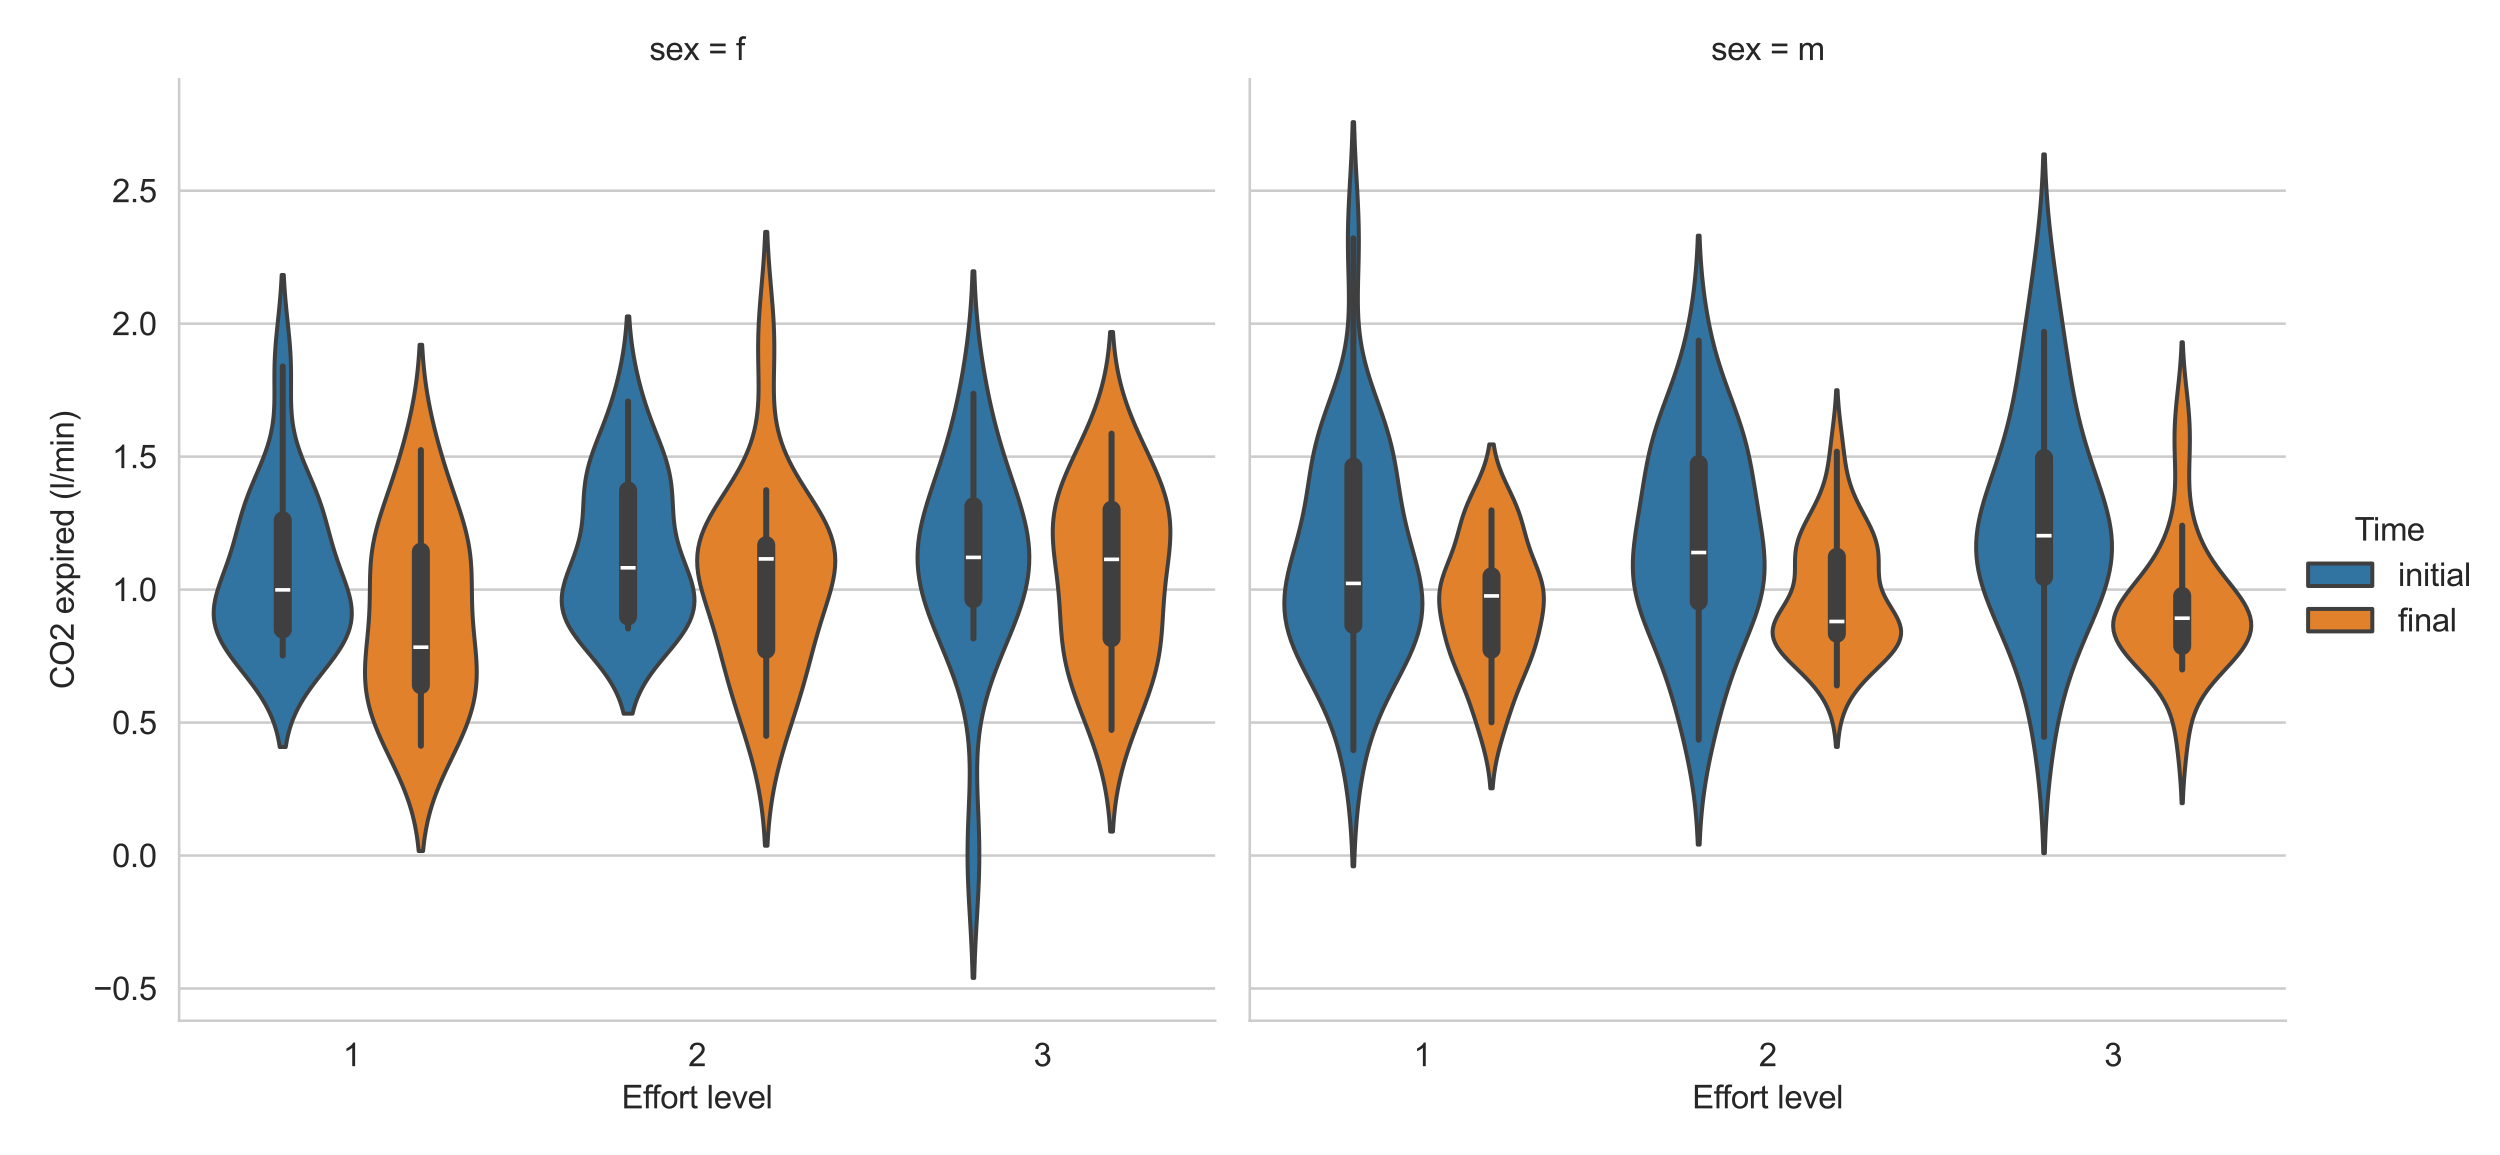 <?xml version="1.0" encoding="utf-8" standalone="no"?>
<!DOCTYPE svg PUBLIC "-//W3C//DTD SVG 1.1//EN"
  "http://www.w3.org/Graphics/SVG/1.1/DTD/svg11.dtd">
<svg xmlns:xlink="http://www.w3.org/1999/xlink" width="778.95pt" height="360pt" viewBox="0 0 778.95 360" xmlns="http://www.w3.org/2000/svg" version="1.1">
 <defs>
  <style type="text/css">*{stroke-linejoin: round; stroke-linecap: butt}</style>
 </defs>
 <g id="figure_1">
  <g id="patch_1">
   <path d="M 0 360 
L 778.95 360 
L 778.95 0 
L 0 0 
z
" style="fill: #ffffff"/>
  </g>
  <g id="axes_1">
   <g id="patch_2">
    <path d="M 55.814 318.04 
L 378.622 318.04 
L 378.622 24.72 
L 55.814 24.72 
z
" style="fill: #ffffff"/>
   </g>
   <g id="matplotlib.axis_1">
    <g id="xtick_1">
     <g id="text_1">
      <!-- 1 -->
      <g style="fill: #262626" transform="translate(106.835 332.198) scale(0.1 -0.1)">
       <defs>
        <path id="ArialMT-31" d="M 2384 0 
L 1822 0 
L 1822 3584 
Q 1619 3391 1289 3197 
Q 959 3003 697 2906 
L 697 3450 
Q 1169 3672 1522 3987 
Q 1875 4303 2022 4600 
L 2384 4600 
L 2384 0 
z
" transform="scale(0.016)"/>
       </defs>
       <use xlink:href="#ArialMT-31"/>
      </g>
     </g>
    </g>
    <g id="xtick_2">
     <g id="text_2">
      <!-- 2 -->
      <g style="fill: #262626" transform="translate(214.438 332.198) scale(0.1 -0.1)">
       <defs>
        <path id="ArialMT-32" d="M 3222 541 
L 3222 0 
L 194 0 
Q 188 203 259 391 
Q 375 700 629 1000 
Q 884 1300 1366 1694 
Q 2113 2306 2375 2664 
Q 2638 3022 2638 3341 
Q 2638 3675 2398 3904 
Q 2159 4134 1775 4134 
Q 1369 4134 1125 3890 
Q 881 3647 878 3216 
L 300 3275 
Q 359 3922 746 4261 
Q 1134 4600 1788 4600 
Q 2447 4600 2831 4234 
Q 3216 3869 3216 3328 
Q 3216 3053 3103 2787 
Q 2991 2522 2730 2228 
Q 2469 1934 1863 1422 
Q 1356 997 1212 845 
Q 1069 694 975 541 
L 3222 541 
z
" transform="scale(0.016)"/>
       </defs>
       <use xlink:href="#ArialMT-32"/>
      </g>
     </g>
    </g>
    <g id="xtick_3">
     <g id="text_3">
      <!-- 3 -->
      <g style="fill: #262626" transform="translate(322.04 332.198) scale(0.1 -0.1)">
       <defs>
        <path id="ArialMT-33" d="M 269 1209 
L 831 1284 
Q 928 806 1161 595 
Q 1394 384 1728 384 
Q 2125 384 2398 659 
Q 2672 934 2672 1341 
Q 2672 1728 2419 1979 
Q 2166 2231 1775 2231 
Q 1616 2231 1378 2169 
L 1441 2663 
Q 1497 2656 1531 2656 
Q 1891 2656 2178 2843 
Q 2466 3031 2466 3422 
Q 2466 3731 2256 3934 
Q 2047 4138 1716 4138 
Q 1388 4138 1169 3931 
Q 950 3725 888 3313 
L 325 3413 
Q 428 3978 793 4289 
Q 1159 4600 1703 4600 
Q 2078 4600 2393 4439 
Q 2709 4278 2876 4000 
Q 3044 3722 3044 3409 
Q 3044 3113 2884 2869 
Q 2725 2625 2413 2481 
Q 2819 2388 3044 2092 
Q 3269 1797 3269 1353 
Q 3269 753 2831 336 
Q 2394 -81 1725 -81 
Q 1122 -81 723 278 
Q 325 638 269 1209 
z
" transform="scale(0.016)"/>
       </defs>
       <use xlink:href="#ArialMT-33"/>
      </g>
     </g>
    </g>
    <g id="text_4">
     <!-- Effort level -->
     <g style="fill: #262626" transform="translate(193.686 345.343) scale(0.1 -0.1)">
      <defs>
       <path id="ArialMT-45" d="M 506 0 
L 506 4581 
L 3819 4581 
L 3819 4041 
L 1113 4041 
L 1113 2638 
L 3647 2638 
L 3647 2100 
L 1113 2100 
L 1113 541 
L 3925 541 
L 3925 0 
L 506 0 
z
" transform="scale(0.016)"/>
       <path id="ArialMT-66" d="M 556 0 
L 556 2881 
L 59 2881 
L 59 3319 
L 556 3319 
L 556 3672 
Q 556 4006 616 4169 
Q 697 4388 901 4523 
Q 1106 4659 1475 4659 
Q 1713 4659 2000 4603 
L 1916 4113 
Q 1741 4144 1584 4144 
Q 1328 4144 1222 4034 
Q 1116 3925 1116 3625 
L 1116 3319 
L 1763 3319 
L 1763 2881 
L 1116 2881 
L 1116 0 
L 556 0 
z
" transform="scale(0.016)"/>
       <path id="ArialMT-6f" d="M 213 1659 
Q 213 2581 725 3025 
Q 1153 3394 1769 3394 
Q 2453 3394 2887 2945 
Q 3322 2497 3322 1706 
Q 3322 1066 3130 698 
Q 2938 331 2570 128 
Q 2203 -75 1769 -75 
Q 1072 -75 642 372 
Q 213 819 213 1659 
z
M 791 1659 
Q 791 1022 1069 705 
Q 1347 388 1769 388 
Q 2188 388 2466 706 
Q 2744 1025 2744 1678 
Q 2744 2294 2464 2611 
Q 2184 2928 1769 2928 
Q 1347 2928 1069 2612 
Q 791 2297 791 1659 
z
" transform="scale(0.016)"/>
       <path id="ArialMT-72" d="M 416 0 
L 416 3319 
L 922 3319 
L 922 2816 
Q 1116 3169 1280 3281 
Q 1444 3394 1641 3394 
Q 1925 3394 2219 3213 
L 2025 2691 
Q 1819 2813 1613 2813 
Q 1428 2813 1281 2702 
Q 1134 2591 1072 2394 
Q 978 2094 978 1738 
L 978 0 
L 416 0 
z
" transform="scale(0.016)"/>
       <path id="ArialMT-74" d="M 1650 503 
L 1731 6 
Q 1494 -44 1306 -44 
Q 1000 -44 831 53 
Q 663 150 594 308 
Q 525 466 525 972 
L 525 2881 
L 113 2881 
L 113 3319 
L 525 3319 
L 525 4141 
L 1084 4478 
L 1084 3319 
L 1650 3319 
L 1650 2881 
L 1084 2881 
L 1084 941 
Q 1084 700 1114 631 
Q 1144 563 1211 522 
Q 1278 481 1403 481 
Q 1497 481 1650 503 
z
" transform="scale(0.016)"/>
       <path id="ArialMT-20" transform="scale(0.016)"/>
       <path id="ArialMT-6c" d="M 409 0 
L 409 4581 
L 972 4581 
L 972 0 
L 409 0 
z
" transform="scale(0.016)"/>
       <path id="ArialMT-65" d="M 2694 1069 
L 3275 997 
Q 3138 488 2766 206 
Q 2394 -75 1816 -75 
Q 1088 -75 661 373 
Q 234 822 234 1631 
Q 234 2469 665 2931 
Q 1097 3394 1784 3394 
Q 2450 3394 2872 2941 
Q 3294 2488 3294 1666 
Q 3294 1616 3291 1516 
L 816 1516 
Q 847 969 1125 678 
Q 1403 388 1819 388 
Q 2128 388 2347 550 
Q 2566 713 2694 1069 
z
M 847 1978 
L 2700 1978 
Q 2663 2397 2488 2606 
Q 2219 2931 1791 2931 
Q 1403 2931 1139 2672 
Q 875 2413 847 1978 
z
" transform="scale(0.016)"/>
       <path id="ArialMT-76" d="M 1344 0 
L 81 3319 
L 675 3319 
L 1388 1331 
Q 1503 1009 1600 663 
Q 1675 925 1809 1294 
L 2547 3319 
L 3125 3319 
L 1869 0 
L 1344 0 
z
" transform="scale(0.016)"/>
      </defs>
      <use xlink:href="#ArialMT-45"/>
      <use xlink:href="#ArialMT-66" x="66.699"/>
      <use xlink:href="#ArialMT-66" x="92.732"/>
      <use xlink:href="#ArialMT-6f" x="120.516"/>
      <use xlink:href="#ArialMT-72" x="176.131"/>
      <use xlink:href="#ArialMT-74" x="209.432"/>
      <use xlink:href="#ArialMT-20" x="237.215"/>
      <use xlink:href="#ArialMT-6c" x="264.998"/>
      <use xlink:href="#ArialMT-65" x="287.215"/>
      <use xlink:href="#ArialMT-76" x="342.83"/>
      <use xlink:href="#ArialMT-65" x="392.83"/>
      <use xlink:href="#ArialMT-6c" x="448.445"/>
     </g>
    </g>
   </g>
   <g id="matplotlib.axis_2">
    <g id="ytick_1">
     <g id="line2d_1">
      <path d="M 55.814 308.001 
L 378.622 308.001 
" clip-path="url(#p320565d894)" style="fill: none; stroke: #cccccc; stroke-width: 0.8; stroke-linecap: round"/>
     </g>
     <g id="text_5">
      <!-- −0.5 -->
      <g style="fill: #262626" transform="translate(29.073 311.58) scale(0.1 -0.1)">
       <defs>
        <path id="ArialMT-2212" d="M 3381 1997 
L 356 1997 
L 356 2522 
L 3381 2522 
L 3381 1997 
z
" transform="scale(0.016)"/>
        <path id="ArialMT-30" d="M 266 2259 
Q 266 3072 433 3567 
Q 600 4063 929 4331 
Q 1259 4600 1759 4600 
Q 2128 4600 2406 4451 
Q 2684 4303 2865 4023 
Q 3047 3744 3150 3342 
Q 3253 2941 3253 2259 
Q 3253 1453 3087 958 
Q 2922 463 2592 192 
Q 2263 -78 1759 -78 
Q 1097 -78 719 397 
Q 266 969 266 2259 
z
M 844 2259 
Q 844 1131 1108 757 
Q 1372 384 1759 384 
Q 2147 384 2411 759 
Q 2675 1134 2675 2259 
Q 2675 3391 2411 3762 
Q 2147 4134 1753 4134 
Q 1366 4134 1134 3806 
Q 844 3388 844 2259 
z
" transform="scale(0.016)"/>
        <path id="ArialMT-2e" d="M 581 0 
L 581 641 
L 1222 641 
L 1222 0 
L 581 0 
z
" transform="scale(0.016)"/>
        <path id="ArialMT-35" d="M 266 1200 
L 856 1250 
Q 922 819 1161 601 
Q 1400 384 1738 384 
Q 2144 384 2425 690 
Q 2706 997 2706 1503 
Q 2706 1984 2436 2262 
Q 2166 2541 1728 2541 
Q 1456 2541 1237 2417 
Q 1019 2294 894 2097 
L 366 2166 
L 809 4519 
L 3088 4519 
L 3088 3981 
L 1259 3981 
L 1013 2750 
Q 1425 3038 1878 3038 
Q 2478 3038 2890 2622 
Q 3303 2206 3303 1553 
Q 3303 931 2941 478 
Q 2500 -78 1738 -78 
Q 1113 -78 717 272 
Q 322 622 266 1200 
z
" transform="scale(0.016)"/>
       </defs>
       <use xlink:href="#ArialMT-2212"/>
       <use xlink:href="#ArialMT-30" x="58.398"/>
       <use xlink:href="#ArialMT-2e" x="114.014"/>
       <use xlink:href="#ArialMT-35" x="141.797"/>
      </g>
     </g>
    </g>
    <g id="ytick_2">
     <g id="line2d_2">
      <path d="M 55.814 266.571 
L 378.622 266.571 
" clip-path="url(#p320565d894)" style="fill: none; stroke: #cccccc; stroke-width: 0.8; stroke-linecap: round"/>
     </g>
     <g id="text_6">
      <!-- 0.0 -->
      <g style="fill: #262626" transform="translate(34.914 270.15) scale(0.1 -0.1)">
       <use xlink:href="#ArialMT-30"/>
       <use xlink:href="#ArialMT-2e" x="55.615"/>
       <use xlink:href="#ArialMT-30" x="83.398"/>
      </g>
     </g>
    </g>
    <g id="ytick_3">
     <g id="line2d_3">
      <path d="M 55.814 225.141 
L 378.622 225.141 
" clip-path="url(#p320565d894)" style="fill: none; stroke: #cccccc; stroke-width: 0.8; stroke-linecap: round"/>
     </g>
     <g id="text_7">
      <!-- 0.5 -->
      <g style="fill: #262626" transform="translate(34.914 228.72) scale(0.1 -0.1)">
       <use xlink:href="#ArialMT-30"/>
       <use xlink:href="#ArialMT-2e" x="55.615"/>
       <use xlink:href="#ArialMT-35" x="83.398"/>
      </g>
     </g>
    </g>
    <g id="ytick_4">
     <g id="line2d_4">
      <path d="M 55.814 183.711 
L 378.622 183.711 
" clip-path="url(#p320565d894)" style="fill: none; stroke: #cccccc; stroke-width: 0.8; stroke-linecap: round"/>
     </g>
     <g id="text_8">
      <!-- 1.0 -->
      <g style="fill: #262626" transform="translate(34.914 187.29) scale(0.1 -0.1)">
       <use xlink:href="#ArialMT-31"/>
       <use xlink:href="#ArialMT-2e" x="55.615"/>
       <use xlink:href="#ArialMT-30" x="83.398"/>
      </g>
     </g>
    </g>
    <g id="ytick_5">
     <g id="line2d_5">
      <path d="M 55.814 142.282 
L 378.622 142.282 
" clip-path="url(#p320565d894)" style="fill: none; stroke: #cccccc; stroke-width: 0.8; stroke-linecap: round"/>
     </g>
     <g id="text_9">
      <!-- 1.5 -->
      <g style="fill: #262626" transform="translate(34.914 145.86) scale(0.1 -0.1)">
       <use xlink:href="#ArialMT-31"/>
       <use xlink:href="#ArialMT-2e" x="55.615"/>
       <use xlink:href="#ArialMT-35" x="83.398"/>
      </g>
     </g>
    </g>
    <g id="ytick_6">
     <g id="line2d_6">
      <path d="M 55.814 100.852 
L 378.622 100.852 
" clip-path="url(#p320565d894)" style="fill: none; stroke: #cccccc; stroke-width: 0.8; stroke-linecap: round"/>
     </g>
     <g id="text_10">
      <!-- 2.0 -->
      <g style="fill: #262626" transform="translate(34.914 104.431) scale(0.1 -0.1)">
       <use xlink:href="#ArialMT-32"/>
       <use xlink:href="#ArialMT-2e" x="55.615"/>
       <use xlink:href="#ArialMT-30" x="83.398"/>
      </g>
     </g>
    </g>
    <g id="ytick_7">
     <g id="line2d_7">
      <path d="M 55.814 59.422 
L 378.622 59.422 
" clip-path="url(#p320565d894)" style="fill: none; stroke: #cccccc; stroke-width: 0.8; stroke-linecap: round"/>
     </g>
     <g id="text_11">
      <!-- 2.5 -->
      <g style="fill: #262626" transform="translate(34.914 63.001) scale(0.1 -0.1)">
       <use xlink:href="#ArialMT-32"/>
       <use xlink:href="#ArialMT-2e" x="55.615"/>
       <use xlink:href="#ArialMT-35" x="83.398"/>
      </g>
     </g>
    </g>
    <g id="text_12">
     <!-- CO2 expired (l/min) -->
     <g style="fill: #262626" transform="translate(22.969 214.722) rotate(-90) scale(0.1 -0.1)">
      <defs>
       <path id="ArialMT-43" d="M 3763 1606 
L 4369 1453 
Q 4178 706 3683 314 
Q 3188 -78 2472 -78 
Q 1731 -78 1267 223 
Q 803 525 561 1097 
Q 319 1669 319 2325 
Q 319 3041 592 3573 
Q 866 4106 1370 4382 
Q 1875 4659 2481 4659 
Q 3169 4659 3637 4309 
Q 4106 3959 4291 3325 
L 3694 3184 
Q 3534 3684 3231 3912 
Q 2928 4141 2469 4141 
Q 1941 4141 1586 3887 
Q 1231 3634 1087 3207 
Q 944 2781 944 2328 
Q 944 1744 1114 1308 
Q 1284 872 1643 656 
Q 2003 441 2422 441 
Q 2931 441 3284 734 
Q 3638 1028 3763 1606 
z
" transform="scale(0.016)"/>
       <path id="ArialMT-4f" d="M 309 2231 
Q 309 3372 921 4017 
Q 1534 4663 2503 4663 
Q 3138 4663 3647 4359 
Q 4156 4056 4423 3514 
Q 4691 2972 4691 2284 
Q 4691 1588 4409 1038 
Q 4128 488 3612 205 
Q 3097 -78 2500 -78 
Q 1853 -78 1343 234 
Q 834 547 571 1087 
Q 309 1628 309 2231 
z
M 934 2222 
Q 934 1394 1379 917 
Q 1825 441 2497 441 
Q 3181 441 3623 922 
Q 4066 1403 4066 2288 
Q 4066 2847 3877 3264 
Q 3688 3681 3323 3911 
Q 2959 4141 2506 4141 
Q 1863 4141 1398 3698 
Q 934 3256 934 2222 
z
" transform="scale(0.016)"/>
       <path id="ArialMT-78" d="M 47 0 
L 1259 1725 
L 138 3319 
L 841 3319 
L 1350 2541 
Q 1494 2319 1581 2169 
Q 1719 2375 1834 2534 
L 2394 3319 
L 3066 3319 
L 1919 1756 
L 3153 0 
L 2463 0 
L 1781 1031 
L 1600 1309 
L 728 0 
L 47 0 
z
" transform="scale(0.016)"/>
       <path id="ArialMT-70" d="M 422 -1272 
L 422 3319 
L 934 3319 
L 934 2888 
Q 1116 3141 1344 3267 
Q 1572 3394 1897 3394 
Q 2322 3394 2647 3175 
Q 2972 2956 3137 2557 
Q 3303 2159 3303 1684 
Q 3303 1175 3120 767 
Q 2938 359 2589 142 
Q 2241 -75 1856 -75 
Q 1575 -75 1351 44 
Q 1128 163 984 344 
L 984 -1272 
L 422 -1272 
z
M 931 1641 
Q 931 1000 1190 694 
Q 1450 388 1819 388 
Q 2194 388 2461 705 
Q 2728 1022 2728 1688 
Q 2728 2322 2467 2637 
Q 2206 2953 1844 2953 
Q 1484 2953 1207 2617 
Q 931 2281 931 1641 
z
" transform="scale(0.016)"/>
       <path id="ArialMT-69" d="M 425 3934 
L 425 4581 
L 988 4581 
L 988 3934 
L 425 3934 
z
M 425 0 
L 425 3319 
L 988 3319 
L 988 0 
L 425 0 
z
" transform="scale(0.016)"/>
       <path id="ArialMT-64" d="M 2575 0 
L 2575 419 
Q 2259 -75 1647 -75 
Q 1250 -75 917 144 
Q 584 363 401 755 
Q 219 1147 219 1656 
Q 219 2153 384 2558 
Q 550 2963 881 3178 
Q 1213 3394 1622 3394 
Q 1922 3394 2156 3267 
Q 2391 3141 2538 2938 
L 2538 4581 
L 3097 4581 
L 3097 0 
L 2575 0 
z
M 797 1656 
Q 797 1019 1065 703 
Q 1334 388 1700 388 
Q 2069 388 2326 689 
Q 2584 991 2584 1609 
Q 2584 2291 2321 2609 
Q 2059 2928 1675 2928 
Q 1300 2928 1048 2622 
Q 797 2316 797 1656 
z
" transform="scale(0.016)"/>
       <path id="ArialMT-28" d="M 1497 -1347 
Q 1031 -759 709 28 
Q 388 816 388 1659 
Q 388 2403 628 3084 
Q 909 3875 1497 4659 
L 1900 4659 
Q 1522 4009 1400 3731 
Q 1209 3300 1100 2831 
Q 966 2247 966 1656 
Q 966 153 1900 -1347 
L 1497 -1347 
z
" transform="scale(0.016)"/>
       <path id="ArialMT-2f" d="M 0 -78 
L 1328 4659 
L 1778 4659 
L 453 -78 
L 0 -78 
z
" transform="scale(0.016)"/>
       <path id="ArialMT-6d" d="M 422 0 
L 422 3319 
L 925 3319 
L 925 2853 
Q 1081 3097 1340 3245 
Q 1600 3394 1931 3394 
Q 2300 3394 2536 3241 
Q 2772 3088 2869 2813 
Q 3263 3394 3894 3394 
Q 4388 3394 4653 3120 
Q 4919 2847 4919 2278 
L 4919 0 
L 4359 0 
L 4359 2091 
Q 4359 2428 4304 2576 
Q 4250 2725 4106 2815 
Q 3963 2906 3769 2906 
Q 3419 2906 3187 2673 
Q 2956 2441 2956 1928 
L 2956 0 
L 2394 0 
L 2394 2156 
Q 2394 2531 2256 2718 
Q 2119 2906 1806 2906 
Q 1569 2906 1367 2781 
Q 1166 2656 1075 2415 
Q 984 2175 984 1722 
L 984 0 
L 422 0 
z
" transform="scale(0.016)"/>
       <path id="ArialMT-6e" d="M 422 0 
L 422 3319 
L 928 3319 
L 928 2847 
Q 1294 3394 1984 3394 
Q 2284 3394 2536 3286 
Q 2788 3178 2913 3003 
Q 3038 2828 3088 2588 
Q 3119 2431 3119 2041 
L 3119 0 
L 2556 0 
L 2556 2019 
Q 2556 2363 2490 2533 
Q 2425 2703 2258 2804 
Q 2091 2906 1866 2906 
Q 1506 2906 1245 2678 
Q 984 2450 984 1813 
L 984 0 
L 422 0 
z
" transform="scale(0.016)"/>
       <path id="ArialMT-29" d="M 791 -1347 
L 388 -1347 
Q 1322 153 1322 1656 
Q 1322 2244 1188 2822 
Q 1081 3291 891 3722 
Q 769 4003 388 4659 
L 791 4659 
Q 1378 3875 1659 3084 
Q 1900 2403 1900 1659 
Q 1900 816 1576 28 
Q 1253 -759 791 -1347 
z
" transform="scale(0.016)"/>
      </defs>
      <use xlink:href="#ArialMT-43"/>
      <use xlink:href="#ArialMT-4f" x="72.217"/>
      <use xlink:href="#ArialMT-32" x="150"/>
      <use xlink:href="#ArialMT-20" x="205.615"/>
      <use xlink:href="#ArialMT-65" x="233.398"/>
      <use xlink:href="#ArialMT-78" x="289.014"/>
      <use xlink:href="#ArialMT-70" x="339.014"/>
      <use xlink:href="#ArialMT-69" x="394.629"/>
      <use xlink:href="#ArialMT-72" x="416.846"/>
      <use xlink:href="#ArialMT-65" x="450.146"/>
      <use xlink:href="#ArialMT-64" x="505.762"/>
      <use xlink:href="#ArialMT-20" x="561.377"/>
      <use xlink:href="#ArialMT-28" x="589.16"/>
      <use xlink:href="#ArialMT-6c" x="622.461"/>
      <use xlink:href="#ArialMT-2f" x="644.678"/>
      <use xlink:href="#ArialMT-6d" x="672.461"/>
      <use xlink:href="#ArialMT-69" x="755.762"/>
      <use xlink:href="#ArialMT-6e" x="777.979"/>
      <use xlink:href="#ArialMT-29" x="833.594"/>
     </g>
    </g>
   </g>
   <g id="PolyCollection_1">
    <defs>
     <path id="ma480ea65bd" d="M 89.03 -127.246 
L 87.159 -127.246 
L 86.912 -128.731 
L 86.614 -130.217 
L 86.259 -131.703 
L 85.84 -133.188 
L 85.352 -134.674 
L 84.789 -136.16 
L 84.149 -137.645 
L 83.429 -139.131 
L 82.628 -140.616 
L 81.748 -142.102 
L 80.794 -143.588 
L 79.773 -145.073 
L 78.695 -146.559 
L 77.571 -148.045 
L 76.416 -149.53 
L 75.248 -151.016 
L 74.084 -152.501 
L 72.944 -153.987 
L 71.849 -155.473 
L 70.817 -156.958 
L 69.868 -158.444 
L 69.018 -159.93 
L 68.282 -161.415 
L 67.671 -162.901 
L 67.192 -164.386 
L 66.851 -165.872 
L 66.646 -167.358 
L 66.574 -168.843 
L 66.628 -170.329 
L 66.798 -171.815 
L 67.068 -173.3 
L 67.426 -174.786 
L 67.853 -176.271 
L 68.333 -177.757 
L 68.849 -179.243 
L 69.386 -180.728 
L 69.928 -182.214 
L 70.465 -183.7 
L 70.988 -185.185 
L 71.489 -186.671 
L 71.967 -188.156 
L 72.42 -189.642 
L 72.851 -191.128 
L 73.264 -192.613 
L 73.667 -194.099 
L 74.065 -195.585 
L 74.468 -197.07 
L 74.884 -198.556 
L 75.318 -200.041 
L 75.778 -201.527 
L 76.267 -203.013 
L 76.788 -204.498 
L 77.34 -205.984 
L 77.921 -207.47 
L 78.527 -208.955 
L 79.151 -210.441 
L 79.785 -211.926 
L 80.421 -213.412 
L 81.048 -214.898 
L 81.657 -216.383 
L 82.239 -217.869 
L 82.785 -219.355 
L 83.288 -220.84 
L 83.741 -222.326 
L 84.141 -223.811 
L 84.486 -225.297 
L 84.774 -226.783 
L 85.007 -228.268 
L 85.189 -229.754 
L 85.323 -231.24 
L 85.416 -232.725 
L 85.474 -234.211 
L 85.505 -235.696 
L 85.515 -237.182 
L 85.513 -238.668 
L 85.506 -240.153 
L 85.5 -241.639 
L 85.501 -243.124 
L 85.514 -244.61 
L 85.542 -246.096 
L 85.588 -247.581 
L 85.654 -249.067 
L 85.738 -250.553 
L 85.841 -252.038 
L 85.96 -253.524 
L 86.092 -255.009 
L 86.236 -256.495 
L 86.387 -257.981 
L 86.543 -259.466 
L 86.699 -260.952 
L 86.852 -262.438 
L 87.001 -263.923 
L 87.142 -265.409 
L 87.274 -266.894 
L 87.395 -268.38 
L 87.505 -269.866 
L 87.603 -271.351 
L 87.689 -272.837 
L 87.763 -274.323 
L 88.426 -274.323 
L 88.426 -274.323 
L 88.501 -272.837 
L 88.587 -271.351 
L 88.685 -269.866 
L 88.794 -268.38 
L 88.916 -266.894 
L 89.047 -265.409 
L 89.188 -263.923 
L 89.337 -262.438 
L 89.491 -260.952 
L 89.647 -259.466 
L 89.802 -257.981 
L 89.953 -256.495 
L 90.097 -255.009 
L 90.23 -253.524 
L 90.349 -252.038 
L 90.452 -250.553 
L 90.536 -249.067 
L 90.601 -247.581 
L 90.647 -246.096 
L 90.676 -244.61 
L 90.689 -243.124 
L 90.69 -241.639 
L 90.684 -240.153 
L 90.676 -238.668 
L 90.675 -237.182 
L 90.685 -235.696 
L 90.715 -234.211 
L 90.774 -232.725 
L 90.866 -231.24 
L 91.001 -229.754 
L 91.182 -228.268 
L 91.416 -226.783 
L 91.704 -225.297 
L 92.048 -223.811 
L 92.448 -222.326 
L 92.902 -220.84 
L 93.404 -219.355 
L 93.95 -217.869 
L 94.532 -216.383 
L 95.141 -214.898 
L 95.769 -213.412 
L 96.404 -211.926 
L 97.039 -210.441 
L 97.663 -208.955 
L 98.268 -207.47 
L 98.849 -205.984 
L 99.401 -204.498 
L 99.922 -203.013 
L 100.411 -201.527 
L 100.871 -200.041 
L 101.306 -198.556 
L 101.721 -197.07 
L 102.124 -195.585 
L 102.523 -194.099 
L 102.925 -192.613 
L 103.339 -191.128 
L 103.77 -189.642 
L 104.223 -188.156 
L 104.7 -186.671 
L 105.202 -185.185 
L 105.724 -183.7 
L 106.261 -182.214 
L 106.804 -180.728 
L 107.34 -179.243 
L 107.856 -177.757 
L 108.336 -176.271 
L 108.764 -174.786 
L 109.121 -173.3 
L 109.392 -171.815 
L 109.561 -170.329 
L 109.615 -168.843 
L 109.544 -167.358 
L 109.339 -165.872 
L 108.997 -164.386 
L 108.519 -162.901 
L 107.908 -161.415 
L 107.171 -159.93 
L 106.322 -158.444 
L 105.372 -156.958 
L 104.341 -155.473 
L 103.245 -153.987 
L 102.106 -152.501 
L 100.942 -151.016 
L 99.773 -149.53 
L 98.619 -148.045 
L 97.495 -146.559 
L 96.416 -145.073 
L 95.395 -143.588 
L 94.441 -142.102 
L 93.562 -140.616 
L 92.761 -139.131 
L 92.04 -137.645 
L 91.4 -136.16 
L 90.838 -134.674 
L 90.35 -133.188 
L 89.931 -131.703 
L 89.575 -130.217 
L 89.277 -128.731 
L 89.03 -127.246 
z
" style="stroke: #3f3f3f; stroke-width: 1.25"/>
    </defs>
    <g clip-path="url(#p320565d894)">
     <use xlink:href="#ma480ea65bd" x="0" y="360" style="fill: #3274a1; stroke: #3f3f3f; stroke-width: 1.25"/>
    </g>
   </g>
   <g id="PolyCollection_2">
    <defs>
     <path id="m58500da395" d="M 131.82 -94.831 
L 130.451 -94.831 
L 130.288 -96.424 
L 130.095 -98.017 
L 129.868 -99.611 
L 129.605 -101.204 
L 129.302 -102.797 
L 128.957 -104.39 
L 128.568 -105.984 
L 128.133 -107.577 
L 127.652 -109.17 
L 127.125 -110.764 
L 126.554 -112.357 
L 125.94 -113.95 
L 125.286 -115.543 
L 124.598 -117.137 
L 123.88 -118.73 
L 123.139 -120.323 
L 122.381 -121.917 
L 121.613 -123.51 
L 120.844 -125.103 
L 120.082 -126.696 
L 119.334 -128.29 
L 118.61 -129.883 
L 117.915 -131.476 
L 117.259 -133.07 
L 116.646 -134.663 
L 116.084 -136.256 
L 115.577 -137.849 
L 115.128 -139.443 
L 114.741 -141.036 
L 114.418 -142.629 
L 114.159 -144.223 
L 113.963 -145.816 
L 113.828 -147.409 
L 113.751 -149.002 
L 113.728 -150.596 
L 113.753 -152.189 
L 113.82 -153.782 
L 113.92 -155.376 
L 114.047 -156.969 
L 114.191 -158.562 
L 114.345 -160.155 
L 114.501 -161.749 
L 114.65 -163.342 
L 114.788 -164.935 
L 114.909 -166.529 
L 115.011 -168.122 
L 115.091 -169.715 
L 115.152 -171.308 
L 115.194 -172.902 
L 115.222 -174.495 
L 115.243 -176.088 
L 115.262 -177.682 
L 115.287 -179.275 
L 115.327 -180.868 
L 115.39 -182.461 
L 115.482 -184.055 
L 115.61 -185.648 
L 115.78 -187.241 
L 115.994 -188.835 
L 116.254 -190.428 
L 116.562 -192.021 
L 116.914 -193.614 
L 117.309 -195.208 
L 117.742 -196.801 
L 118.208 -198.394 
L 118.701 -199.988 
L 119.215 -201.581 
L 119.744 -203.174 
L 120.282 -204.767 
L 120.824 -206.361 
L 121.366 -207.954 
L 121.903 -209.547 
L 122.432 -211.141 
L 122.951 -212.734 
L 123.459 -214.327 
L 123.955 -215.92 
L 124.436 -217.514 
L 124.904 -219.107 
L 125.358 -220.7 
L 125.798 -222.293 
L 126.223 -223.887 
L 126.633 -225.48 
L 127.027 -227.073 
L 127.405 -228.667 
L 127.766 -230.26 
L 128.109 -231.853 
L 128.433 -233.446 
L 128.737 -235.04 
L 129.021 -236.633 
L 129.284 -238.226 
L 129.525 -239.82 
L 129.745 -241.413 
L 129.944 -243.006 
L 130.122 -244.599 
L 130.28 -246.193 
L 130.419 -247.786 
L 130.541 -249.379 
L 130.646 -250.973 
L 130.736 -252.566 
L 131.536 -252.566 
L 131.536 -252.566 
L 131.626 -250.973 
L 131.731 -249.379 
L 131.852 -247.786 
L 131.992 -246.193 
L 132.15 -244.599 
L 132.328 -243.006 
L 132.527 -241.413 
L 132.747 -239.82 
L 132.988 -238.226 
L 133.251 -236.633 
L 133.535 -235.04 
L 133.839 -233.446 
L 134.163 -231.853 
L 134.505 -230.26 
L 134.866 -228.667 
L 135.244 -227.073 
L 135.639 -225.48 
L 136.049 -223.887 
L 136.474 -222.293 
L 136.913 -220.7 
L 137.367 -219.107 
L 137.835 -217.514 
L 138.317 -215.92 
L 138.812 -214.327 
L 139.32 -212.734 
L 139.84 -211.141 
L 140.369 -209.547 
L 140.906 -207.954 
L 141.448 -206.361 
L 141.99 -204.767 
L 142.528 -203.174 
L 143.057 -201.581 
L 143.571 -199.988 
L 144.064 -198.394 
L 144.529 -196.801 
L 144.962 -195.208 
L 145.357 -193.614 
L 145.71 -192.021 
L 146.017 -190.428 
L 146.278 -188.835 
L 146.492 -187.241 
L 146.661 -185.648 
L 146.79 -184.055 
L 146.882 -182.461 
L 146.944 -180.868 
L 146.984 -179.275 
L 147.01 -177.682 
L 147.029 -176.088 
L 147.05 -174.495 
L 147.078 -172.902 
L 147.12 -171.308 
L 147.18 -169.715 
L 147.261 -168.122 
L 147.362 -166.529 
L 147.484 -164.935 
L 147.622 -163.342 
L 147.771 -161.749 
L 147.927 -160.155 
L 148.08 -158.562 
L 148.225 -156.969 
L 148.351 -155.376 
L 148.452 -153.782 
L 148.518 -152.189 
L 148.543 -150.596 
L 148.52 -149.002 
L 148.444 -147.409 
L 148.309 -145.816 
L 148.113 -144.223 
L 147.854 -142.629 
L 147.53 -141.036 
L 147.144 -139.443 
L 146.695 -137.849 
L 146.188 -136.256 
L 145.625 -134.663 
L 145.013 -133.07 
L 144.356 -131.476 
L 143.662 -129.883 
L 142.937 -128.29 
L 142.19 -126.696 
L 141.428 -125.103 
L 140.659 -123.51 
L 139.891 -121.917 
L 139.133 -120.323 
L 138.391 -118.73 
L 137.673 -117.137 
L 136.985 -115.543 
L 136.332 -113.95 
L 135.718 -112.357 
L 135.146 -110.764 
L 134.619 -109.17 
L 134.138 -107.577 
L 133.704 -105.984 
L 133.315 -104.39 
L 132.97 -102.797 
L 132.667 -101.204 
L 132.403 -99.611 
L 132.177 -98.017 
L 131.984 -96.424 
L 131.82 -94.831 
z
" style="stroke: #3f3f3f; stroke-width: 1.25"/>
    </defs>
    <g clip-path="url(#p320565d894)">
     <use xlink:href="#m58500da395" x="0" y="360" style="fill: #e1812c; stroke: #3f3f3f; stroke-width: 1.25"/>
    </g>
   </g>
   <g id="PolyCollection_3">
    <defs>
     <path id="mdf052ab67b" d="M 197.092 -137.639 
L 194.303 -137.639 
L 193.99 -138.889 
L 193.625 -140.139 
L 193.203 -141.389 
L 192.72 -142.64 
L 192.172 -143.89 
L 191.558 -145.14 
L 190.877 -146.39 
L 190.13 -147.641 
L 189.319 -148.891 
L 188.447 -150.141 
L 187.523 -151.392 
L 186.553 -152.642 
L 185.547 -153.892 
L 184.517 -155.142 
L 183.477 -156.393 
L 182.44 -157.643 
L 181.421 -158.893 
L 180.435 -160.144 
L 179.498 -161.394 
L 178.622 -162.644 
L 177.822 -163.894 
L 177.109 -165.145 
L 176.491 -166.395 
L 175.978 -167.645 
L 175.572 -168.895 
L 175.277 -170.146 
L 175.092 -171.396 
L 175.015 -172.646 
L 175.039 -173.897 
L 175.159 -175.147 
L 175.364 -176.397 
L 175.644 -177.647 
L 175.988 -178.898 
L 176.383 -180.148 
L 176.817 -181.398 
L 177.276 -182.649 
L 177.748 -183.899 
L 178.221 -185.149 
L 178.685 -186.399 
L 179.131 -187.65 
L 179.549 -188.9 
L 179.934 -190.15 
L 180.28 -191.401 
L 180.586 -192.651 
L 180.848 -193.901 
L 181.069 -195.151 
L 181.251 -196.402 
L 181.397 -197.652 
L 181.513 -198.902 
L 181.604 -200.152 
L 181.679 -201.403 
L 181.745 -202.653 
L 181.811 -203.903 
L 181.883 -205.154 
L 181.97 -206.404 
L 182.079 -207.654 
L 182.215 -208.904 
L 182.384 -210.155 
L 182.59 -211.405 
L 182.833 -212.655 
L 183.115 -213.906 
L 183.436 -215.156 
L 183.793 -216.406 
L 184.184 -217.656 
L 184.604 -218.907 
L 185.048 -220.157 
L 185.512 -221.407 
L 185.991 -222.657 
L 186.477 -223.908 
L 186.968 -225.158 
L 187.457 -226.408 
L 187.941 -227.659 
L 188.416 -228.909 
L 188.88 -230.159 
L 189.33 -231.409 
L 189.764 -232.66 
L 190.182 -233.91 
L 190.583 -235.16 
L 190.967 -236.411 
L 191.335 -237.661 
L 191.686 -238.911 
L 192.02 -240.161 
L 192.339 -241.412 
L 192.642 -242.662 
L 192.93 -243.912 
L 193.202 -245.162 
L 193.458 -246.413 
L 193.699 -247.663 
L 193.923 -248.913 
L 194.132 -250.164 
L 194.326 -251.414 
L 194.503 -252.664 
L 194.664 -253.914 
L 194.81 -255.165 
L 194.941 -256.415 
L 195.057 -257.665 
L 195.16 -258.916 
L 195.249 -260.166 
L 195.327 -261.416 
L 196.068 -261.416 
L 196.068 -261.416 
L 196.146 -260.166 
L 196.235 -258.916 
L 196.338 -257.665 
L 196.454 -256.415 
L 196.585 -255.165 
L 196.731 -253.914 
L 196.892 -252.664 
L 197.069 -251.414 
L 197.263 -250.164 
L 197.472 -248.913 
L 197.696 -247.663 
L 197.937 -246.413 
L 198.193 -245.162 
L 198.465 -243.912 
L 198.753 -242.662 
L 199.056 -241.412 
L 199.375 -240.161 
L 199.709 -238.911 
L 200.06 -237.661 
L 200.428 -236.411 
L 200.812 -235.16 
L 201.213 -233.91 
L 201.631 -232.66 
L 202.065 -231.409 
L 202.515 -230.159 
L 202.979 -228.909 
L 203.454 -227.659 
L 203.938 -226.408 
L 204.427 -225.158 
L 204.918 -223.908 
L 205.404 -222.657 
L 205.883 -221.407 
L 206.347 -220.157 
L 206.791 -218.907 
L 207.211 -217.656 
L 207.602 -216.406 
L 207.959 -215.156 
L 208.28 -213.906 
L 208.562 -212.655 
L 208.805 -211.405 
L 209.011 -210.155 
L 209.18 -208.904 
L 209.316 -207.654 
L 209.425 -206.404 
L 209.512 -205.154 
L 209.584 -203.903 
L 209.65 -202.653 
L 209.716 -201.403 
L 209.791 -200.152 
L 209.882 -198.902 
L 209.998 -197.652 
L 210.144 -196.402 
L 210.326 -195.151 
L 210.547 -193.901 
L 210.809 -192.651 
L 211.115 -191.401 
L 211.461 -190.15 
L 211.846 -188.9 
L 212.264 -187.65 
L 212.71 -186.399 
L 213.174 -185.149 
L 213.647 -183.899 
L 214.119 -182.649 
L 214.578 -181.398 
L 215.012 -180.148 
L 215.407 -178.898 
L 215.751 -177.647 
L 216.031 -176.397 
L 216.236 -175.147 
L 216.356 -173.897 
L 216.381 -172.646 
L 216.303 -171.396 
L 216.118 -170.146 
L 215.823 -168.895 
L 215.417 -167.645 
L 214.904 -166.395 
L 214.286 -165.145 
L 213.573 -163.894 
L 212.773 -162.644 
L 211.897 -161.394 
L 210.96 -160.144 
L 209.974 -158.893 
L 208.955 -157.643 
L 207.918 -156.393 
L 206.878 -155.142 
L 205.848 -153.892 
L 204.842 -152.642 
L 203.872 -151.392 
L 202.948 -150.141 
L 202.076 -148.891 
L 201.265 -147.641 
L 200.518 -146.39 
L 199.837 -145.14 
L 199.223 -143.89 
L 198.675 -142.64 
L 198.192 -141.389 
L 197.77 -140.139 
L 197.405 -138.889 
L 197.092 -137.639 
z
" style="stroke: #3f3f3f; stroke-width: 1.25"/>
    </defs>
    <g clip-path="url(#p320565d894)">
     <use xlink:href="#mdf052ab67b" x="0" y="360" style="fill: #3274a1; stroke: #3f3f3f; stroke-width: 1.25"/>
    </g>
   </g>
   <g id="PolyCollection_4">
    <defs>
     <path id="mc7a622b511" d="M 239.133 -96.487 
L 238.344 -96.487 
L 238.238 -98.419 
L 238.11 -100.351 
L 237.958 -102.283 
L 237.778 -104.215 
L 237.569 -106.147 
L 237.329 -108.079 
L 237.055 -110.011 
L 236.746 -111.943 
L 236.402 -113.875 
L 236.022 -115.807 
L 235.607 -117.739 
L 235.157 -119.671 
L 234.675 -121.603 
L 234.163 -123.535 
L 233.622 -125.467 
L 233.058 -127.399 
L 232.475 -129.331 
L 231.875 -131.263 
L 231.265 -133.195 
L 230.65 -135.126 
L 230.034 -137.058 
L 229.422 -138.99 
L 228.819 -140.922 
L 228.228 -142.854 
L 227.652 -144.786 
L 227.092 -146.718 
L 226.548 -148.65 
L 226.018 -150.582 
L 225.499 -152.514 
L 224.986 -154.446 
L 224.474 -156.378 
L 223.955 -158.31 
L 223.426 -160.242 
L 222.879 -162.174 
L 222.314 -164.106 
L 221.729 -166.038 
L 221.127 -167.97 
L 220.515 -169.902 
L 219.905 -171.834 
L 219.311 -173.766 
L 218.752 -175.698 
L 218.247 -177.63 
L 217.82 -179.562 
L 217.492 -181.494 
L 217.286 -183.425 
L 217.218 -185.357 
L 217.304 -187.289 
L 217.553 -189.221 
L 217.968 -191.153 
L 218.546 -193.085 
L 219.28 -195.017 
L 220.155 -196.949 
L 221.151 -198.881 
L 222.247 -200.813 
L 223.415 -202.745 
L 224.63 -204.677 
L 225.865 -206.609 
L 227.094 -208.541 
L 228.293 -210.473 
L 229.442 -212.405 
L 230.522 -214.337 
L 231.521 -216.269 
L 232.427 -218.201 
L 233.234 -220.133 
L 233.939 -222.065 
L 234.542 -223.997 
L 235.045 -225.929 
L 235.453 -227.861 
L 235.773 -229.792 
L 236.012 -231.724 
L 236.18 -233.656 
L 236.287 -235.588 
L 236.345 -237.52 
L 236.363 -239.452 
L 236.353 -241.384 
L 236.325 -243.316 
L 236.29 -245.248 
L 236.255 -247.18 
L 236.229 -249.112 
L 236.217 -251.044 
L 236.225 -252.976 
L 236.256 -254.908 
L 236.311 -256.84 
L 236.39 -258.772 
L 236.492 -260.704 
L 236.615 -262.636 
L 236.756 -264.568 
L 236.909 -266.5 
L 237.072 -268.432 
L 237.238 -270.364 
L 237.405 -272.296 
L 237.569 -274.228 
L 237.725 -276.16 
L 237.871 -278.091 
L 238.006 -280.023 
L 238.127 -281.955 
L 238.235 -283.887 
L 238.329 -285.819 
L 238.41 -287.751 
L 239.067 -287.751 
L 239.067 -287.751 
L 239.148 -285.819 
L 239.242 -283.887 
L 239.35 -281.955 
L 239.472 -280.023 
L 239.606 -278.091 
L 239.752 -276.16 
L 239.909 -274.228 
L 240.072 -272.296 
L 240.239 -270.364 
L 240.406 -268.432 
L 240.568 -266.5 
L 240.722 -264.568 
L 240.862 -262.636 
L 240.985 -260.704 
L 241.087 -258.772 
L 241.167 -256.84 
L 241.222 -254.908 
L 241.252 -252.976 
L 241.26 -251.044 
L 241.249 -249.112 
L 241.222 -247.18 
L 241.187 -245.248 
L 241.152 -243.316 
L 241.124 -241.384 
L 241.114 -239.452 
L 241.133 -237.52 
L 241.19 -235.588 
L 241.297 -233.656 
L 241.466 -231.724 
L 241.705 -229.792 
L 242.024 -227.861 
L 242.432 -225.929 
L 242.935 -223.997 
L 243.538 -222.065 
L 244.243 -220.133 
L 245.05 -218.201 
L 245.957 -216.269 
L 246.955 -214.337 
L 248.036 -212.405 
L 249.184 -210.473 
L 250.383 -208.541 
L 251.612 -206.609 
L 252.847 -204.677 
L 254.062 -202.745 
L 255.231 -200.813 
L 256.326 -198.881 
L 257.322 -196.949 
L 258.197 -195.017 
L 258.931 -193.085 
L 259.51 -191.153 
L 259.925 -189.221 
L 260.173 -187.289 
L 260.259 -185.357 
L 260.192 -183.425 
L 259.985 -181.494 
L 259.657 -179.562 
L 259.23 -177.63 
L 258.725 -175.698 
L 258.166 -173.766 
L 257.572 -171.834 
L 256.962 -169.902 
L 256.35 -167.97 
L 255.749 -166.038 
L 255.163 -164.106 
L 254.598 -162.174 
L 254.052 -160.242 
L 253.522 -158.31 
L 253.004 -156.378 
L 252.491 -154.446 
L 251.978 -152.514 
L 251.459 -150.582 
L 250.929 -148.65 
L 250.385 -146.718 
L 249.825 -144.786 
L 249.249 -142.854 
L 248.659 -140.922 
L 248.055 -138.99 
L 247.444 -137.058 
L 246.828 -135.126 
L 246.212 -133.195 
L 245.602 -131.263 
L 245.003 -129.331 
L 244.419 -127.399 
L 243.855 -125.467 
L 243.315 -123.535 
L 242.802 -121.603 
L 242.32 -119.671 
L 241.87 -117.739 
L 241.455 -115.807 
L 241.075 -113.875 
L 240.731 -111.943 
L 240.423 -110.011 
L 240.149 -108.079 
L 239.908 -106.147 
L 239.699 -104.215 
L 239.52 -102.283 
L 239.367 -100.351 
L 239.239 -98.419 
L 239.133 -96.487 
z
" style="stroke: #3f3f3f; stroke-width: 1.25"/>
    </defs>
    <g clip-path="url(#p320565d894)">
     <use xlink:href="#mc7a622b511" x="0" y="360" style="fill: #e1812c; stroke: #3f3f3f; stroke-width: 1.25"/>
    </g>
   </g>
   <g id="PolyCollection_5">
    <defs>
     <path id="me826ffc014" d="M 303.548 -55.293 
L 303.053 -55.293 
L 302.99 -57.517 
L 302.916 -59.741 
L 302.831 -61.965 
L 302.736 -64.189 
L 302.63 -66.413 
L 302.515 -68.637 
L 302.392 -70.861 
L 302.265 -73.085 
L 302.136 -75.309 
L 302.008 -77.533 
L 301.885 -79.757 
L 301.772 -81.981 
L 301.672 -84.205 
L 301.588 -86.429 
L 301.525 -88.653 
L 301.483 -90.876 
L 301.464 -93.1 
L 301.47 -95.324 
L 301.497 -97.548 
L 301.546 -99.772 
L 301.612 -101.996 
L 301.692 -104.22 
L 301.781 -106.444 
L 301.872 -108.668 
L 301.96 -110.892 
L 302.038 -113.116 
L 302.099 -115.34 
L 302.137 -117.564 
L 302.144 -119.788 
L 302.114 -122.012 
L 302.042 -124.236 
L 301.92 -126.46 
L 301.744 -128.684 
L 301.508 -130.908 
L 301.21 -133.132 
L 300.845 -135.356 
L 300.411 -137.58 
L 299.908 -139.804 
L 299.336 -142.028 
L 298.698 -144.252 
L 297.996 -146.476 
L 297.235 -148.7 
L 296.423 -150.924 
L 295.568 -153.148 
L 294.679 -155.372 
L 293.768 -157.596 
L 292.847 -159.82 
L 291.929 -162.044 
L 291.028 -164.268 
L 290.159 -166.492 
L 289.336 -168.716 
L 288.573 -170.94 
L 287.884 -173.164 
L 287.282 -175.388 
L 286.777 -177.612 
L 286.379 -179.836 
L 286.094 -182.06 
L 285.928 -184.284 
L 285.881 -186.508 
L 285.954 -188.732 
L 286.141 -190.956 
L 286.438 -193.18 
L 286.834 -195.404 
L 287.319 -197.628 
L 287.881 -199.852 
L 288.506 -202.076 
L 289.181 -204.3 
L 289.891 -206.524 
L 290.624 -208.748 
L 291.367 -210.972 
L 292.109 -213.196 
L 292.842 -215.42 
L 293.558 -217.644 
L 294.25 -219.868 
L 294.916 -222.092 
L 295.552 -224.316 
L 296.157 -226.54 
L 296.732 -228.764 
L 297.277 -230.988 
L 297.792 -233.212 
L 298.281 -235.436 
L 298.743 -237.66 
L 299.181 -239.884 
L 299.595 -242.108 
L 299.985 -244.331 
L 300.353 -246.555 
L 300.697 -248.779 
L 301.018 -251.003 
L 301.315 -253.227 
L 301.588 -255.451 
L 301.837 -257.675 
L 302.061 -259.899 
L 302.261 -262.123 
L 302.438 -264.347 
L 302.592 -266.571 
L 302.725 -268.795 
L 302.839 -271.019 
L 302.934 -273.243 
L 303.013 -275.467 
L 303.588 -275.467 
L 303.588 -275.467 
L 303.667 -273.243 
L 303.762 -271.019 
L 303.875 -268.795 
L 304.008 -266.571 
L 304.162 -264.347 
L 304.339 -262.123 
L 304.54 -259.899 
L 304.764 -257.675 
L 305.013 -255.451 
L 305.286 -253.227 
L 305.583 -251.003 
L 305.904 -248.779 
L 306.248 -246.555 
L 306.615 -244.331 
L 307.006 -242.108 
L 307.42 -239.884 
L 307.857 -237.66 
L 308.32 -235.436 
L 308.808 -233.212 
L 309.324 -230.988 
L 309.869 -228.764 
L 310.443 -226.54 
L 311.049 -224.316 
L 311.685 -222.092 
L 312.35 -219.868 
L 313.043 -217.644 
L 313.758 -215.42 
L 314.491 -213.196 
L 315.234 -210.972 
L 315.977 -208.748 
L 316.709 -206.524 
L 317.42 -204.3 
L 318.094 -202.076 
L 318.719 -199.852 
L 319.281 -197.628 
L 319.767 -195.404 
L 320.163 -193.18 
L 320.459 -190.956 
L 320.647 -188.732 
L 320.719 -186.508 
L 320.673 -184.284 
L 320.507 -182.06 
L 320.222 -179.836 
L 319.824 -177.612 
L 319.319 -175.388 
L 318.716 -173.164 
L 318.027 -170.94 
L 317.265 -168.716 
L 316.442 -166.492 
L 315.572 -164.268 
L 314.672 -162.044 
L 313.754 -159.82 
L 312.832 -157.596 
L 311.921 -155.372 
L 311.032 -153.148 
L 310.177 -150.924 
L 309.365 -148.7 
L 308.605 -146.476 
L 307.903 -144.252 
L 307.264 -142.028 
L 306.692 -139.804 
L 306.189 -137.58 
L 305.756 -135.356 
L 305.391 -133.132 
L 305.092 -130.908 
L 304.857 -128.684 
L 304.68 -126.46 
L 304.559 -124.236 
L 304.486 -122.012 
L 304.456 -119.788 
L 304.464 -117.564 
L 304.502 -115.34 
L 304.563 -113.116 
L 304.641 -110.892 
L 304.729 -108.668 
L 304.82 -106.444 
L 304.908 -104.22 
L 304.988 -101.996 
L 305.054 -99.772 
L 305.103 -97.548 
L 305.131 -95.324 
L 305.136 -93.1 
L 305.118 -90.876 
L 305.076 -88.653 
L 305.012 -86.429 
L 304.929 -84.205 
L 304.828 -81.981 
L 304.715 -79.757 
L 304.593 -77.533 
L 304.465 -75.309 
L 304.336 -73.085 
L 304.208 -70.861 
L 304.086 -68.637 
L 303.971 -66.413 
L 303.865 -64.189 
L 303.769 -61.965 
L 303.684 -59.741 
L 303.611 -57.517 
L 303.548 -55.293 
z
" style="stroke: #3f3f3f; stroke-width: 1.25"/>
    </defs>
    <g clip-path="url(#p320565d894)">
     <use xlink:href="#me826ffc014" x="0" y="360" style="fill: #3274a1; stroke: #3f3f3f; stroke-width: 1.25"/>
    </g>
   </g>
   <g id="PolyCollection_6">
    <defs>
     <path id="m483e1e58cf" d="M 346.77 -100.9 
L 345.913 -100.9 
L 345.812 -102.472 
L 345.693 -104.044 
L 345.553 -105.617 
L 345.391 -107.189 
L 345.205 -108.761 
L 344.993 -110.333 
L 344.753 -111.906 
L 344.484 -113.478 
L 344.185 -115.05 
L 343.855 -116.623 
L 343.494 -118.195 
L 343.103 -119.767 
L 342.681 -121.339 
L 342.23 -122.912 
L 341.751 -124.484 
L 341.246 -126.056 
L 340.718 -127.628 
L 340.168 -129.201 
L 339.601 -130.773 
L 339.02 -132.345 
L 338.428 -133.917 
L 337.83 -135.49 
L 337.23 -137.062 
L 336.633 -138.634 
L 336.044 -140.206 
L 335.467 -141.779 
L 334.908 -143.351 
L 334.372 -144.923 
L 333.862 -146.496 
L 333.383 -148.068 
L 332.938 -149.64 
L 332.531 -151.212 
L 332.163 -152.785 
L 331.835 -154.357 
L 331.547 -155.929 
L 331.297 -157.501 
L 331.084 -159.074 
L 330.904 -160.646 
L 330.753 -162.218 
L 330.624 -163.79 
L 330.512 -165.363 
L 330.411 -166.935 
L 330.314 -168.507 
L 330.216 -170.079 
L 330.111 -171.652 
L 329.995 -173.224 
L 329.865 -174.796 
L 329.718 -176.368 
L 329.556 -177.941 
L 329.378 -179.513 
L 329.189 -181.085 
L 328.993 -182.658 
L 328.796 -184.23 
L 328.605 -185.802 
L 328.427 -187.374 
L 328.271 -188.947 
L 328.146 -190.519 
L 328.059 -192.091 
L 328.017 -193.663 
L 328.029 -195.236 
L 328.098 -196.808 
L 328.23 -198.38 
L 328.426 -199.952 
L 328.689 -201.525 
L 329.018 -203.097 
L 329.411 -204.669 
L 329.866 -206.241 
L 330.377 -207.814 
L 330.941 -209.386 
L 331.55 -210.958 
L 332.199 -212.531 
L 332.88 -214.103 
L 333.587 -215.675 
L 334.312 -217.247 
L 335.048 -218.82 
L 335.788 -220.392 
L 336.527 -221.964 
L 337.258 -223.536 
L 337.976 -225.109 
L 338.675 -226.681 
L 339.352 -228.253 
L 340.003 -229.825 
L 340.624 -231.398 
L 341.213 -232.97 
L 341.768 -234.542 
L 342.287 -236.114 
L 342.768 -237.687 
L 343.213 -239.259 
L 343.62 -240.831 
L 343.989 -242.404 
L 344.323 -243.976 
L 344.621 -245.548 
L 344.886 -247.12 
L 345.119 -248.693 
L 345.322 -250.265 
L 345.498 -251.837 
L 345.65 -253.409 
L 345.778 -254.982 
L 345.887 -256.554 
L 346.796 -256.554 
L 346.796 -256.554 
L 346.904 -254.982 
L 347.033 -253.409 
L 347.184 -251.837 
L 347.36 -250.265 
L 347.564 -248.693 
L 347.797 -247.12 
L 348.062 -245.548 
L 348.36 -243.976 
L 348.694 -242.404 
L 349.063 -240.831 
L 349.47 -239.259 
L 349.914 -237.687 
L 350.396 -236.114 
L 350.915 -234.542 
L 351.47 -232.97 
L 352.059 -231.398 
L 352.68 -229.825 
L 353.331 -228.253 
L 354.008 -226.681 
L 354.707 -225.109 
L 355.425 -223.536 
L 356.156 -221.964 
L 356.894 -220.392 
L 357.635 -218.82 
L 358.371 -217.247 
L 359.096 -215.675 
L 359.802 -214.103 
L 360.484 -212.531 
L 361.133 -210.958 
L 361.742 -209.386 
L 362.306 -207.814 
L 362.817 -206.241 
L 363.272 -204.669 
L 363.665 -203.097 
L 363.994 -201.525 
L 364.257 -199.952 
L 364.453 -198.38 
L 364.585 -196.808 
L 364.654 -195.236 
L 364.665 -193.663 
L 364.624 -192.091 
L 364.537 -190.519 
L 364.411 -188.947 
L 364.256 -187.374 
L 364.078 -185.802 
L 363.887 -184.23 
L 363.689 -182.658 
L 363.493 -181.085 
L 363.304 -179.513 
L 363.127 -177.941 
L 362.964 -176.368 
L 362.818 -174.796 
L 362.688 -173.224 
L 362.572 -171.652 
L 362.467 -170.079 
L 362.369 -168.507 
L 362.272 -166.935 
L 362.171 -165.363 
L 362.059 -163.79 
L 361.93 -162.218 
L 361.778 -160.646 
L 361.598 -159.074 
L 361.385 -157.501 
L 361.136 -155.929 
L 360.848 -154.357 
L 360.52 -152.785 
L 360.152 -151.212 
L 359.745 -149.64 
L 359.3 -148.068 
L 358.821 -146.496 
L 358.311 -144.923 
L 357.774 -143.351 
L 357.215 -141.779 
L 356.639 -140.206 
L 356.05 -138.634 
L 355.453 -137.062 
L 354.853 -135.49 
L 354.255 -133.917 
L 353.663 -132.345 
L 353.082 -130.773 
L 352.515 -129.201 
L 351.965 -127.628 
L 351.437 -126.056 
L 350.932 -124.484 
L 350.453 -122.912 
L 350.002 -121.339 
L 349.58 -119.767 
L 349.188 -118.195 
L 348.828 -116.623 
L 348.498 -115.05 
L 348.199 -113.478 
L 347.93 -111.906 
L 347.69 -110.333 
L 347.478 -108.761 
L 347.292 -107.189 
L 347.13 -105.617 
L 346.99 -104.044 
L 346.871 -102.472 
L 346.77 -100.9 
z
" style="stroke: #3f3f3f; stroke-width: 1.25"/>
    </defs>
    <g clip-path="url(#p320565d894)">
     <use xlink:href="#m483e1e58cf" x="0" y="360" style="fill: #e1812c; stroke: #3f3f3f; stroke-width: 1.25"/>
    </g>
   </g>
   <g id="line2d_8">
    <path d="M 88.095 204.254 
L 88.095 114.177 
" clip-path="url(#p320565d894)" style="fill: none; stroke: #3f3f3f; stroke-width: 1.875; stroke-linecap: round"/>
   </g>
   <g id="line2d_9">
    <path d="M 88.095 196.146 
L 88.095 162.11 
" clip-path="url(#p320565d894)" style="fill: none; stroke: #3f3f3f; stroke-width: 5.625; stroke-linecap: round"/>
   </g>
   <g id="line2d_10">
    <path d="M 88.095 183.788 
" clip-path="url(#p320565d894)" style="fill: none; stroke: #3f3f3f; stroke-width: 1.5; stroke-linecap: round"/>
    <defs>
     <path id="md4ea93227d" d="M 2.344 0 
L -2.344 -0 
" style="stroke: #ffffff; stroke-width: 1.125"/>
    </defs>
    <g clip-path="url(#p320565d894)">
     <use xlink:href="#md4ea93227d" x="88.095" y="183.788" style="fill: #ffffff; stroke: #ffffff; stroke-width: 1.125"/>
    </g>
   </g>
   <g id="line2d_11">
    <path d="M 131.136 232.36 
L 131.136 140.244 
" clip-path="url(#p320565d894)" style="fill: none; stroke: #3f3f3f; stroke-width: 1.875; stroke-linecap: round"/>
   </g>
   <g id="line2d_12">
    <path d="M 131.136 213.484 
L 131.136 171.905 
" clip-path="url(#p320565d894)" style="fill: none; stroke: #3f3f3f; stroke-width: 5.625; stroke-linecap: round"/>
   </g>
   <g id="line2d_13">
    <path d="M 131.136 201.652 
" clip-path="url(#p320565d894)" style="fill: none; stroke: #3f3f3f; stroke-width: 1.5; stroke-linecap: round"/>
    <g clip-path="url(#p320565d894)">
     <use xlink:href="#md4ea93227d" x="131.136" y="201.652" style="fill: #ffffff; stroke: #ffffff; stroke-width: 1.125"/>
    </g>
   </g>
   <g id="line2d_14">
    <path d="M 195.698 195.829 
L 195.698 125.116 
" clip-path="url(#p320565d894)" style="fill: none; stroke: #3f3f3f; stroke-width: 1.875; stroke-linecap: round"/>
   </g>
   <g id="line2d_15">
    <path d="M 195.698 192.084 
L 195.698 152.834 
" clip-path="url(#p320565d894)" style="fill: none; stroke: #3f3f3f; stroke-width: 5.625; stroke-linecap: round"/>
   </g>
   <g id="line2d_16">
    <path d="M 195.698 176.912 
" clip-path="url(#p320565d894)" style="fill: none; stroke: #3f3f3f; stroke-width: 1.5; stroke-linecap: round"/>
    <g clip-path="url(#p320565d894)">
     <use xlink:href="#md4ea93227d" x="195.698" y="176.912" style="fill: #ffffff; stroke: #ffffff; stroke-width: 1.125"/>
    </g>
   </g>
   <g id="line2d_17">
    <path d="M 238.739 229.288 
L 238.739 152.728 
" clip-path="url(#p320565d894)" style="fill: none; stroke: #3f3f3f; stroke-width: 1.875; stroke-linecap: round"/>
   </g>
   <g id="line2d_18">
    <path d="M 238.739 202.448 
L 238.739 169.861 
" clip-path="url(#p320565d894)" style="fill: none; stroke: #3f3f3f; stroke-width: 5.625; stroke-linecap: round"/>
   </g>
   <g id="line2d_19">
    <path d="M 238.739 174.141 
" clip-path="url(#p320565d894)" style="fill: none; stroke: #3f3f3f; stroke-width: 1.5; stroke-linecap: round"/>
    <g clip-path="url(#p320565d894)">
     <use xlink:href="#md4ea93227d" x="238.739" y="174.141" style="fill: #ffffff; stroke: #ffffff; stroke-width: 1.125"/>
    </g>
   </g>
   <g id="line2d_20">
    <path d="M 303.3 198.921 
L 303.3 122.669 
" clip-path="url(#p320565d894)" style="fill: none; stroke: #3f3f3f; stroke-width: 1.875; stroke-linecap: round"/>
   </g>
   <g id="line2d_21">
    <path d="M 303.3 186.689 
L 303.3 157.723 
" clip-path="url(#p320565d894)" style="fill: none; stroke: #3f3f3f; stroke-width: 5.625; stroke-linecap: round"/>
   </g>
   <g id="line2d_22">
    <path d="M 303.3 173.67 
" clip-path="url(#p320565d894)" style="fill: none; stroke: #3f3f3f; stroke-width: 1.5; stroke-linecap: round"/>
    <g clip-path="url(#p320565d894)">
     <use xlink:href="#md4ea93227d" x="303.3" y="173.67" style="fill: #ffffff; stroke: #ffffff; stroke-width: 1.125"/>
    </g>
   </g>
   <g id="line2d_23">
    <path d="M 346.341 227.432 
L 346.341 135.115 
" clip-path="url(#p320565d894)" style="fill: none; stroke: #3f3f3f; stroke-width: 1.875; stroke-linecap: round"/>
   </g>
   <g id="line2d_24">
    <path d="M 346.341 198.836 
L 346.341 158.802 
" clip-path="url(#p320565d894)" style="fill: none; stroke: #3f3f3f; stroke-width: 5.625; stroke-linecap: round"/>
   </g>
   <g id="line2d_25">
    <path d="M 346.341 174.288 
" clip-path="url(#p320565d894)" style="fill: none; stroke: #3f3f3f; stroke-width: 1.5; stroke-linecap: round"/>
    <g clip-path="url(#p320565d894)">
     <use xlink:href="#md4ea93227d" x="346.341" y="174.288" style="fill: #ffffff; stroke: #ffffff; stroke-width: 1.125"/>
    </g>
   </g>
   <g id="patch_3">
    <path d="M 55.814 318.04 
L 55.814 24.72 
" style="fill: none; stroke: #cccccc; stroke-width: 0.8; stroke-linejoin: miter; stroke-linecap: square"/>
   </g>
   <g id="patch_4">
    <path d="M 55.814 318.04 
L 378.622 318.04 
" style="fill: none; stroke: #cccccc; stroke-width: 0.8; stroke-linejoin: miter; stroke-linecap: square"/>
   </g>
   <g id="text_13">
    <!-- sex = f -->
    <g style="fill: #262626" transform="translate(202.35 18.72) scale(0.1 -0.1)">
     <defs>
      <path id="ArialMT-73" d="M 197 991 
L 753 1078 
Q 800 744 1014 566 
Q 1228 388 1613 388 
Q 2000 388 2187 545 
Q 2375 703 2375 916 
Q 2375 1106 2209 1216 
Q 2094 1291 1634 1406 
Q 1016 1563 777 1677 
Q 538 1791 414 1992 
Q 291 2194 291 2438 
Q 291 2659 392 2848 
Q 494 3038 669 3163 
Q 800 3259 1026 3326 
Q 1253 3394 1513 3394 
Q 1903 3394 2198 3281 
Q 2494 3169 2634 2976 
Q 2775 2784 2828 2463 
L 2278 2388 
Q 2241 2644 2061 2787 
Q 1881 2931 1553 2931 
Q 1166 2931 1000 2803 
Q 834 2675 834 2503 
Q 834 2394 903 2306 
Q 972 2216 1119 2156 
Q 1203 2125 1616 2013 
Q 2213 1853 2448 1751 
Q 2684 1650 2818 1456 
Q 2953 1263 2953 975 
Q 2953 694 2789 445 
Q 2625 197 2315 61 
Q 2006 -75 1616 -75 
Q 969 -75 630 194 
Q 291 463 197 991 
z
" transform="scale(0.016)"/>
      <path id="ArialMT-3d" d="M 3381 2694 
L 356 2694 
L 356 3219 
L 3381 3219 
L 3381 2694 
z
M 3381 1303 
L 356 1303 
L 356 1828 
L 3381 1828 
L 3381 1303 
z
" transform="scale(0.016)"/>
     </defs>
     <use xlink:href="#ArialMT-73"/>
     <use xlink:href="#ArialMT-65" x="50"/>
     <use xlink:href="#ArialMT-78" x="105.615"/>
     <use xlink:href="#ArialMT-20" x="155.615"/>
     <use xlink:href="#ArialMT-3d" x="183.398"/>
     <use xlink:href="#ArialMT-20" x="241.797"/>
     <use xlink:href="#ArialMT-66" x="269.58"/>
    </g>
   </g>
  </g>
  <g id="axes_2">
   <g id="patch_5">
    <path d="M 389.402 318.04 
L 712.211 318.04 
L 712.211 24.72 
L 389.402 24.72 
z
" style="fill: #ffffff"/>
   </g>
   <g id="matplotlib.axis_3">
    <g id="xtick_4">
     <g id="text_14">
      <!-- 1 -->
      <g style="fill: #262626" transform="translate(440.423 332.198) scale(0.1 -0.1)">
       <use xlink:href="#ArialMT-31"/>
      </g>
     </g>
    </g>
    <g id="xtick_5">
     <g id="text_15">
      <!-- 2 -->
      <g style="fill: #262626" transform="translate(548.026 332.198) scale(0.1 -0.1)">
       <use xlink:href="#ArialMT-32"/>
      </g>
     </g>
    </g>
    <g id="xtick_6">
     <g id="text_16">
      <!-- 3 -->
      <g style="fill: #262626" transform="translate(655.629 332.198) scale(0.1 -0.1)">
       <use xlink:href="#ArialMT-33"/>
      </g>
     </g>
    </g>
    <g id="text_17">
     <!-- Effort level -->
     <g style="fill: #262626" transform="translate(527.274 345.343) scale(0.1 -0.1)">
      <use xlink:href="#ArialMT-45"/>
      <use xlink:href="#ArialMT-66" x="66.699"/>
      <use xlink:href="#ArialMT-66" x="92.732"/>
      <use xlink:href="#ArialMT-6f" x="120.516"/>
      <use xlink:href="#ArialMT-72" x="176.131"/>
      <use xlink:href="#ArialMT-74" x="209.432"/>
      <use xlink:href="#ArialMT-20" x="237.215"/>
      <use xlink:href="#ArialMT-6c" x="264.998"/>
      <use xlink:href="#ArialMT-65" x="287.215"/>
      <use xlink:href="#ArialMT-76" x="342.83"/>
      <use xlink:href="#ArialMT-65" x="392.83"/>
      <use xlink:href="#ArialMT-6c" x="448.445"/>
     </g>
    </g>
   </g>
   <g id="matplotlib.axis_4">
    <g id="ytick_8">
     <g id="line2d_26">
      <path d="M 389.402 308.001 
L 712.211 308.001 
" clip-path="url(#p16fc2e7390)" style="fill: none; stroke: #cccccc; stroke-width: 0.8; stroke-linecap: round"/>
     </g>
    </g>
    <g id="ytick_9">
     <g id="line2d_27">
      <path d="M 389.402 266.571 
L 712.211 266.571 
" clip-path="url(#p16fc2e7390)" style="fill: none; stroke: #cccccc; stroke-width: 0.8; stroke-linecap: round"/>
     </g>
    </g>
    <g id="ytick_10">
     <g id="line2d_28">
      <path d="M 389.402 225.141 
L 712.211 225.141 
" clip-path="url(#p16fc2e7390)" style="fill: none; stroke: #cccccc; stroke-width: 0.8; stroke-linecap: round"/>
     </g>
    </g>
    <g id="ytick_11">
     <g id="line2d_29">
      <path d="M 389.402 183.711 
L 712.211 183.711 
" clip-path="url(#p16fc2e7390)" style="fill: none; stroke: #cccccc; stroke-width: 0.8; stroke-linecap: round"/>
     </g>
    </g>
    <g id="ytick_12">
     <g id="line2d_30">
      <path d="M 389.402 142.282 
L 712.211 142.282 
" clip-path="url(#p16fc2e7390)" style="fill: none; stroke: #cccccc; stroke-width: 0.8; stroke-linecap: round"/>
     </g>
    </g>
    <g id="ytick_13">
     <g id="line2d_31">
      <path d="M 389.402 100.852 
L 712.211 100.852 
" clip-path="url(#p16fc2e7390)" style="fill: none; stroke: #cccccc; stroke-width: 0.8; stroke-linecap: round"/>
     </g>
    </g>
    <g id="ytick_14">
     <g id="line2d_32">
      <path d="M 389.402 59.422 
L 712.211 59.422 
" clip-path="url(#p16fc2e7390)" style="fill: none; stroke: #cccccc; stroke-width: 0.8; stroke-linecap: round"/>
     </g>
    </g>
   </g>
   <g id="PolyCollection_7">
    <defs>
     <path id="m0d66c41c6d" d="M 421.933 -90.076 
L 421.433 -90.076 
L 421.357 -92.418 
L 421.264 -94.761 
L 421.151 -97.103 
L 421.016 -99.445 
L 420.857 -101.787 
L 420.672 -104.129 
L 420.459 -106.471 
L 420.215 -108.813 
L 419.938 -111.155 
L 419.624 -113.498 
L 419.271 -115.84 
L 418.872 -118.182 
L 418.423 -120.524 
L 417.918 -122.866 
L 417.351 -125.208 
L 416.714 -127.55 
L 416.003 -129.893 
L 415.211 -132.235 
L 414.337 -134.577 
L 413.381 -136.919 
L 412.346 -139.261 
L 411.241 -141.603 
L 410.08 -143.945 
L 408.879 -146.287 
L 407.662 -148.63 
L 406.452 -150.972 
L 405.279 -153.314 
L 404.17 -155.656 
L 403.155 -157.998 
L 402.259 -160.34 
L 401.505 -162.682 
L 400.911 -165.025 
L 400.487 -167.367 
L 400.238 -169.709 
L 400.163 -172.051 
L 400.252 -174.393 
L 400.491 -176.735 
L 400.861 -179.077 
L 401.339 -181.419 
L 401.897 -183.762 
L 402.511 -186.104 
L 403.152 -188.446 
L 403.798 -190.788 
L 404.427 -193.13 
L 405.023 -195.472 
L 405.574 -197.814 
L 406.076 -200.156 
L 406.529 -202.499 
L 406.939 -204.841 
L 407.319 -207.183 
L 407.682 -209.525 
L 408.046 -211.867 
L 408.431 -214.209 
L 408.852 -216.551 
L 409.325 -218.894 
L 409.86 -221.236 
L 410.461 -223.578 
L 411.129 -225.92 
L 411.857 -228.262 
L 412.635 -230.604 
L 413.448 -232.946 
L 414.277 -235.288 
L 415.103 -237.631 
L 415.907 -239.973 
L 416.67 -242.315 
L 417.377 -244.657 
L 418.015 -246.999 
L 418.575 -249.341 
L 419.052 -251.683 
L 419.444 -254.025 
L 419.753 -256.368 
L 419.983 -258.71 
L 420.141 -261.052 
L 420.236 -263.394 
L 420.279 -265.736 
L 420.279 -268.078 
L 420.248 -270.42 
L 420.198 -272.763 
L 420.138 -275.105 
L 420.078 -277.447 
L 420.027 -279.789 
L 419.99 -282.131 
L 419.975 -284.473 
L 419.982 -286.815 
L 420.015 -289.157 
L 420.072 -291.5 
L 420.152 -293.842 
L 420.252 -296.184 
L 420.366 -298.526 
L 420.492 -300.868 
L 420.623 -303.21 
L 420.755 -305.552 
L 420.885 -307.894 
L 421.007 -310.237 
L 421.121 -312.579 
L 421.223 -314.921 
L 421.312 -317.263 
L 421.39 -319.605 
L 421.455 -321.947 
L 421.911 -321.947 
L 421.911 -321.947 
L 421.976 -319.605 
L 422.054 -317.263 
L 422.144 -314.921 
L 422.246 -312.579 
L 422.359 -310.237 
L 422.482 -307.894 
L 422.611 -305.552 
L 422.743 -303.21 
L 422.874 -300.868 
L 423 -298.526 
L 423.115 -296.184 
L 423.214 -293.842 
L 423.294 -291.5 
L 423.351 -289.157 
L 423.384 -286.815 
L 423.392 -284.473 
L 423.376 -282.131 
L 423.34 -279.789 
L 423.288 -277.447 
L 423.228 -275.105 
L 423.168 -272.763 
L 423.118 -270.42 
L 423.087 -268.078 
L 423.087 -265.736 
L 423.13 -263.394 
L 423.225 -261.052 
L 423.383 -258.71 
L 423.613 -256.368 
L 423.922 -254.025 
L 424.314 -251.683 
L 424.791 -249.341 
L 425.351 -246.999 
L 425.989 -244.657 
L 426.696 -242.315 
L 427.46 -239.973 
L 428.263 -237.631 
L 429.089 -235.288 
L 429.918 -232.946 
L 430.731 -230.604 
L 431.509 -228.262 
L 432.237 -225.92 
L 432.905 -223.578 
L 433.507 -221.236 
L 434.041 -218.894 
L 434.514 -216.551 
L 434.935 -214.209 
L 435.32 -211.867 
L 435.684 -209.525 
L 436.048 -207.183 
L 436.427 -204.841 
L 436.837 -202.499 
L 437.29 -200.156 
L 437.792 -197.814 
L 438.343 -195.472 
L 438.939 -193.13 
L 439.568 -190.788 
L 440.214 -188.446 
L 440.856 -186.104 
L 441.469 -183.762 
L 442.027 -181.419 
L 442.505 -179.077 
L 442.875 -176.735 
L 443.114 -174.393 
L 443.204 -172.051 
L 443.128 -169.709 
L 442.88 -167.367 
L 442.455 -165.025 
L 441.861 -162.682 
L 441.107 -160.34 
L 440.211 -157.998 
L 439.196 -155.656 
L 438.087 -153.314 
L 436.914 -150.972 
L 435.704 -148.63 
L 434.487 -146.287 
L 433.286 -143.945 
L 432.125 -141.603 
L 431.02 -139.261 
L 429.986 -136.919 
L 429.029 -134.577 
L 428.155 -132.235 
L 427.363 -129.893 
L 426.652 -127.55 
L 426.015 -125.208 
L 425.448 -122.866 
L 424.943 -120.524 
L 424.494 -118.182 
L 424.096 -115.84 
L 423.742 -113.498 
L 423.428 -111.155 
L 423.151 -108.813 
L 422.907 -106.471 
L 422.694 -104.129 
L 422.509 -101.787 
L 422.35 -99.445 
L 422.215 -97.103 
L 422.102 -94.761 
L 422.009 -92.418 
L 421.933 -90.076 
z
" style="stroke: #3f3f3f; stroke-width: 1.25"/>
    </defs>
    <g clip-path="url(#p16fc2e7390)">
     <use xlink:href="#m0d66c41c6d" x="0" y="360" style="fill: #3274a1; stroke: #3f3f3f; stroke-width: 1.25"/>
    </g>
   </g>
   <g id="PolyCollection_8">
    <defs>
     <path id="m8894fd7dd8" d="M 465.085 -114.37 
L 464.364 -114.37 
L 464.276 -115.453 
L 464.172 -116.535 
L 464.051 -117.618 
L 463.912 -118.7 
L 463.753 -119.783 
L 463.575 -120.865 
L 463.376 -121.948 
L 463.158 -123.03 
L 462.922 -124.113 
L 462.667 -125.195 
L 462.396 -126.278 
L 462.111 -127.36 
L 461.813 -128.443 
L 461.505 -129.525 
L 461.188 -130.608 
L 460.865 -131.69 
L 460.535 -132.773 
L 460.201 -133.855 
L 459.862 -134.938 
L 459.519 -136.02 
L 459.17 -137.103 
L 458.815 -138.185 
L 458.451 -139.268 
L 458.079 -140.351 
L 457.695 -141.433 
L 457.3 -142.516 
L 456.892 -143.598 
L 456.472 -144.681 
L 456.041 -145.763 
L 455.599 -146.846 
L 455.151 -147.928 
L 454.699 -149.011 
L 454.246 -150.093 
L 453.797 -151.176 
L 453.355 -152.258 
L 452.926 -153.341 
L 452.511 -154.423 
L 452.115 -155.506 
L 451.738 -156.588 
L 451.382 -157.671 
L 451.046 -158.753 
L 450.731 -159.836 
L 450.435 -160.918 
L 450.156 -162.001 
L 449.893 -163.083 
L 449.646 -164.166 
L 449.414 -165.248 
L 449.197 -166.331 
L 448.998 -167.413 
L 448.821 -168.496 
L 448.668 -169.578 
L 448.547 -170.661 
L 448.461 -171.743 
L 448.418 -172.826 
L 448.423 -173.909 
L 448.48 -174.991 
L 448.592 -176.074 
L 448.761 -177.156 
L 448.985 -178.239 
L 449.261 -179.321 
L 449.584 -180.404 
L 449.947 -181.486 
L 450.34 -182.569 
L 450.754 -183.651 
L 451.179 -184.734 
L 451.604 -185.816 
L 452.022 -186.899 
L 452.426 -187.981 
L 452.81 -189.064 
L 453.172 -190.146 
L 453.512 -191.229 
L 453.833 -192.311 
L 454.139 -193.394 
L 454.435 -194.476 
L 454.73 -195.559 
L 455.03 -196.641 
L 455.343 -197.724 
L 455.676 -198.806 
L 456.033 -199.889 
L 456.418 -200.971 
L 456.833 -202.054 
L 457.275 -203.136 
L 457.744 -204.219 
L 458.234 -205.301 
L 458.739 -206.384 
L 459.253 -207.467 
L 459.769 -208.549 
L 460.277 -209.632 
L 460.772 -210.714 
L 461.246 -211.797 
L 461.693 -212.879 
L 462.11 -213.962 
L 462.493 -215.044 
L 462.839 -216.127 
L 463.148 -217.209 
L 463.421 -218.292 
L 463.657 -219.374 
L 463.86 -220.457 
L 464.032 -221.539 
L 465.417 -221.539 
L 465.417 -221.539 
L 465.588 -220.457 
L 465.791 -219.374 
L 466.028 -218.292 
L 466.3 -217.209 
L 466.609 -216.127 
L 466.955 -215.044 
L 467.338 -213.962 
L 467.755 -212.879 
L 468.203 -211.797 
L 468.677 -210.714 
L 469.171 -209.632 
L 469.68 -208.549 
L 470.195 -207.467 
L 470.709 -206.384 
L 471.214 -205.301 
L 471.704 -204.219 
L 472.173 -203.136 
L 472.616 -202.054 
L 473.03 -200.971 
L 473.415 -199.889 
L 473.772 -198.806 
L 474.105 -197.724 
L 474.418 -196.641 
L 474.718 -195.559 
L 475.013 -194.476 
L 475.31 -193.394 
L 475.615 -192.311 
L 475.936 -191.229 
L 476.276 -190.146 
L 476.638 -189.064 
L 477.022 -187.981 
L 477.426 -186.899 
L 477.844 -185.816 
L 478.27 -184.734 
L 478.694 -183.651 
L 479.108 -182.569 
L 479.502 -181.486 
L 479.864 -180.404 
L 480.187 -179.321 
L 480.464 -178.239 
L 480.688 -177.156 
L 480.856 -176.074 
L 480.969 -174.991 
L 481.025 -173.909 
L 481.03 -172.826 
L 480.987 -171.743 
L 480.902 -170.661 
L 480.78 -169.578 
L 480.628 -168.496 
L 480.45 -167.413 
L 480.251 -166.331 
L 480.035 -165.248 
L 479.802 -164.166 
L 479.555 -163.083 
L 479.292 -162.001 
L 479.014 -160.918 
L 478.717 -159.836 
L 478.402 -158.753 
L 478.067 -157.671 
L 477.711 -156.588 
L 477.334 -155.506 
L 476.937 -154.423 
L 476.523 -153.341 
L 476.093 -152.258 
L 475.652 -151.176 
L 475.203 -150.093 
L 474.75 -149.011 
L 474.297 -147.928 
L 473.849 -146.846 
L 473.408 -145.763 
L 472.976 -144.681 
L 472.556 -143.598 
L 472.149 -142.516 
L 471.753 -141.433 
L 471.37 -140.351 
L 470.997 -139.268 
L 470.634 -138.185 
L 470.278 -137.103 
L 469.93 -136.02 
L 469.586 -134.938 
L 469.247 -133.855 
L 468.913 -132.773 
L 468.584 -131.69 
L 468.26 -130.608 
L 467.943 -129.525 
L 467.635 -128.443 
L 467.337 -127.36 
L 467.052 -126.278 
L 466.781 -125.195 
L 466.527 -124.113 
L 466.29 -123.03 
L 466.072 -121.948 
L 465.874 -120.865 
L 465.695 -119.783 
L 465.537 -118.7 
L 465.397 -117.618 
L 465.276 -116.535 
L 465.173 -115.453 
L 465.085 -114.37 
z
" style="stroke: #3f3f3f; stroke-width: 1.25"/>
    </defs>
    <g clip-path="url(#p16fc2e7390)">
     <use xlink:href="#m8894fd7dd8" x="0" y="360" style="fill: #e1812c; stroke: #3f3f3f; stroke-width: 1.25"/>
    </g>
   </g>
   <g id="PolyCollection_9">
    <defs>
     <path id="m8a894916ec" d="M 529.581 -96.837 
L 528.991 -96.837 
L 528.908 -98.753 
L 528.809 -100.67 
L 528.69 -102.586 
L 528.549 -104.503 
L 528.386 -106.419 
L 528.197 -108.336 
L 527.984 -110.252 
L 527.743 -112.169 
L 527.476 -114.085 
L 527.183 -116.002 
L 526.864 -117.918 
L 526.52 -119.835 
L 526.154 -121.751 
L 525.765 -123.668 
L 525.358 -125.584 
L 524.932 -127.501 
L 524.49 -129.417 
L 524.032 -131.334 
L 523.559 -133.25 
L 523.071 -135.167 
L 522.567 -137.083 
L 522.046 -139 
L 521.506 -140.916 
L 520.944 -142.833 
L 520.358 -144.749 
L 519.745 -146.666 
L 519.103 -148.582 
L 518.432 -150.499 
L 517.732 -152.415 
L 517.005 -154.332 
L 516.254 -156.249 
L 515.487 -158.165 
L 514.711 -160.082 
L 513.936 -161.998 
L 513.174 -163.915 
L 512.437 -165.831 
L 511.739 -167.748 
L 511.093 -169.664 
L 510.511 -171.581 
L 510.002 -173.497 
L 509.576 -175.414 
L 509.237 -177.33 
L 508.988 -179.247 
L 508.83 -181.163 
L 508.757 -183.08 
L 508.766 -184.996 
L 508.847 -186.913 
L 508.992 -188.829 
L 509.189 -190.746 
L 509.428 -192.662 
L 509.698 -194.579 
L 509.988 -196.495 
L 510.291 -198.412 
L 510.6 -200.328 
L 510.911 -202.245 
L 511.22 -204.161 
L 511.527 -206.078 
L 511.836 -207.994 
L 512.149 -209.911 
L 512.472 -211.828 
L 512.811 -213.744 
L 513.174 -215.661 
L 513.565 -217.577 
L 513.992 -219.494 
L 514.458 -221.41 
L 514.966 -223.327 
L 515.516 -225.243 
L 516.107 -227.16 
L 516.735 -229.076 
L 517.394 -230.993 
L 518.076 -232.909 
L 518.775 -234.826 
L 519.48 -236.742 
L 520.183 -238.659 
L 520.875 -240.575 
L 521.549 -242.492 
L 522.198 -244.408 
L 522.818 -246.325 
L 523.406 -248.241 
L 523.958 -250.158 
L 524.475 -252.074 
L 524.957 -253.991 
L 525.404 -255.907 
L 525.819 -257.824 
L 526.203 -259.74 
L 526.557 -261.657 
L 526.884 -263.573 
L 527.184 -265.49 
L 527.459 -267.407 
L 527.71 -269.323 
L 527.937 -271.24 
L 528.142 -273.156 
L 528.324 -275.073 
L 528.485 -276.989 
L 528.626 -278.906 
L 528.748 -280.822 
L 528.853 -282.739 
L 528.941 -284.655 
L 529.014 -286.572 
L 529.558 -286.572 
L 529.558 -286.572 
L 529.631 -284.655 
L 529.719 -282.739 
L 529.823 -280.822 
L 529.945 -278.906 
L 530.086 -276.989 
L 530.248 -275.073 
L 530.43 -273.156 
L 530.635 -271.24 
L 530.862 -269.323 
L 531.113 -267.407 
L 531.388 -265.49 
L 531.688 -263.573 
L 532.015 -261.657 
L 532.369 -259.74 
L 532.753 -257.824 
L 533.167 -255.907 
L 533.615 -253.991 
L 534.097 -252.074 
L 534.614 -250.158 
L 535.166 -248.241 
L 535.753 -246.325 
L 536.373 -244.408 
L 537.023 -242.492 
L 537.697 -240.575 
L 538.389 -238.659 
L 539.092 -236.742 
L 539.797 -234.826 
L 540.495 -232.909 
L 541.178 -230.993 
L 541.837 -229.076 
L 542.465 -227.16 
L 543.056 -225.243 
L 543.606 -223.327 
L 544.114 -221.41 
L 544.58 -219.494 
L 545.006 -217.577 
L 545.398 -215.661 
L 545.76 -213.744 
L 546.1 -211.828 
L 546.423 -209.911 
L 546.736 -207.994 
L 547.044 -206.078 
L 547.352 -204.161 
L 547.661 -202.245 
L 547.971 -200.328 
L 548.28 -198.412 
L 548.583 -196.495 
L 548.874 -194.579 
L 549.144 -192.662 
L 549.382 -190.746 
L 549.58 -188.829 
L 549.724 -186.913 
L 549.806 -184.996 
L 549.814 -183.08 
L 549.742 -181.163 
L 549.583 -179.247 
L 549.335 -177.33 
L 548.996 -175.414 
L 548.569 -173.497 
L 548.061 -171.581 
L 547.478 -169.664 
L 546.832 -167.748 
L 546.135 -165.831 
L 545.398 -163.915 
L 544.636 -161.998 
L 543.861 -160.082 
L 543.085 -158.165 
L 542.317 -156.249 
L 541.567 -154.332 
L 540.84 -152.415 
L 540.14 -150.499 
L 539.469 -148.582 
L 538.827 -146.666 
L 538.214 -144.749 
L 537.628 -142.833 
L 537.066 -140.916 
L 536.525 -139 
L 536.004 -137.083 
L 535.501 -135.167 
L 535.013 -133.25 
L 534.54 -131.334 
L 534.082 -129.417 
L 533.64 -127.501 
L 533.214 -125.584 
L 532.806 -123.668 
L 532.418 -121.751 
L 532.051 -119.835 
L 531.708 -117.918 
L 531.389 -116.002 
L 531.095 -114.085 
L 530.828 -112.169 
L 530.588 -110.252 
L 530.374 -108.336 
L 530.186 -106.419 
L 530.022 -104.503 
L 529.882 -102.586 
L 529.763 -100.67 
L 529.663 -98.753 
L 529.581 -96.837 
z
" style="stroke: #3f3f3f; stroke-width: 1.25"/>
    </defs>
    <g clip-path="url(#p16fc2e7390)">
     <use xlink:href="#m8a894916ec" x="0" y="360" style="fill: #3274a1; stroke: #3f3f3f; stroke-width: 1.25"/>
    </g>
   </g>
   <g id="PolyCollection_10">
    <defs>
     <path id="mb7888a2d0f" d="M 572.608 -127.274 
L 572.046 -127.274 
L 571.962 -128.396 
L 571.859 -129.519 
L 571.731 -130.642 
L 571.577 -131.765 
L 571.39 -132.887 
L 571.167 -134.01 
L 570.903 -135.133 
L 570.592 -136.256 
L 570.229 -137.378 
L 569.809 -138.501 
L 569.326 -139.624 
L 568.776 -140.747 
L 568.155 -141.869 
L 567.458 -142.992 
L 566.685 -144.115 
L 565.835 -145.238 
L 564.91 -146.36 
L 563.916 -147.483 
L 562.86 -148.606 
L 561.756 -149.729 
L 560.617 -150.851 
L 559.464 -151.974 
L 558.317 -153.097 
L 557.202 -154.22 
L 556.144 -155.342 
L 555.171 -156.465 
L 554.307 -157.588 
L 553.577 -158.711 
L 553 -159.833 
L 552.59 -160.956 
L 552.357 -162.079 
L 552.302 -163.202 
L 552.42 -164.324 
L 552.697 -165.447 
L 553.113 -166.57 
L 553.645 -167.693 
L 554.261 -168.815 
L 554.931 -169.938 
L 555.621 -171.061 
L 556.301 -172.184 
L 556.943 -173.307 
L 557.523 -174.429 
L 558.025 -175.552 
L 558.438 -176.675 
L 558.759 -177.798 
L 558.99 -178.92 
L 559.141 -180.043 
L 559.227 -181.166 
L 559.266 -182.289 
L 559.277 -183.411 
L 559.282 -184.534 
L 559.3 -185.657 
L 559.349 -186.78 
L 559.444 -187.902 
L 559.596 -189.025 
L 559.813 -190.148 
L 560.097 -191.271 
L 560.447 -192.393 
L 560.859 -193.516 
L 561.328 -194.639 
L 561.843 -195.762 
L 562.396 -196.884 
L 562.974 -198.007 
L 563.568 -199.13 
L 564.167 -200.253 
L 564.761 -201.375 
L 565.34 -202.498 
L 565.898 -203.621 
L 566.427 -204.744 
L 566.922 -205.866 
L 567.38 -206.989 
L 567.797 -208.112 
L 568.175 -209.235 
L 568.512 -210.357 
L 568.81 -211.48 
L 569.073 -212.603 
L 569.304 -213.726 
L 569.508 -214.848 
L 569.689 -215.971 
L 569.853 -217.094 
L 570.004 -218.217 
L 570.147 -219.339 
L 570.285 -220.462 
L 570.422 -221.585 
L 570.558 -222.708 
L 570.695 -223.83 
L 570.833 -224.953 
L 570.971 -226.076 
L 571.109 -227.199 
L 571.243 -228.321 
L 571.374 -229.444 
L 571.498 -230.567 
L 571.615 -231.69 
L 571.723 -232.812 
L 571.821 -233.935 
L 571.909 -235.058 
L 571.985 -236.181 
L 572.052 -237.303 
L 572.108 -238.426 
L 572.546 -238.426 
L 572.546 -238.426 
L 572.602 -237.303 
L 572.668 -236.181 
L 572.745 -235.058 
L 572.833 -233.935 
L 572.931 -232.812 
L 573.039 -231.69 
L 573.155 -230.567 
L 573.28 -229.444 
L 573.41 -228.321 
L 573.545 -227.199 
L 573.683 -226.076 
L 573.821 -224.953 
L 573.959 -223.83 
L 574.096 -222.708 
L 574.232 -221.585 
L 574.369 -220.462 
L 574.507 -219.339 
L 574.65 -218.217 
L 574.801 -217.094 
L 574.965 -215.971 
L 575.146 -214.848 
L 575.35 -213.726 
L 575.581 -212.603 
L 575.844 -211.48 
L 576.142 -210.357 
L 576.479 -209.235 
L 576.856 -208.112 
L 577.274 -206.989 
L 577.732 -205.866 
L 578.227 -204.744 
L 578.756 -203.621 
L 579.314 -202.498 
L 579.893 -201.375 
L 580.487 -200.253 
L 581.085 -199.13 
L 581.679 -198.007 
L 582.258 -196.884 
L 582.81 -195.762 
L 583.326 -194.639 
L 583.794 -193.516 
L 584.207 -192.393 
L 584.557 -191.271 
L 584.841 -190.148 
L 585.057 -189.025 
L 585.21 -187.902 
L 585.305 -186.78 
L 585.354 -185.657 
L 585.372 -184.534 
L 585.377 -183.411 
L 585.388 -182.289 
L 585.427 -181.166 
L 585.513 -180.043 
L 585.664 -178.92 
L 585.895 -177.798 
L 586.216 -176.675 
L 586.628 -175.552 
L 587.13 -174.429 
L 587.711 -173.307 
L 588.353 -172.184 
L 589.033 -171.061 
L 589.723 -169.938 
L 590.393 -168.815 
L 591.009 -167.693 
L 591.54 -166.57 
L 591.957 -165.447 
L 592.234 -164.324 
L 592.351 -163.202 
L 592.297 -162.079 
L 592.064 -160.956 
L 591.654 -159.833 
L 591.077 -158.711 
L 590.347 -157.588 
L 589.483 -156.465 
L 588.51 -155.342 
L 587.452 -154.22 
L 586.337 -153.097 
L 585.19 -151.974 
L 584.037 -150.851 
L 582.898 -149.729 
L 581.793 -148.606 
L 580.738 -147.483 
L 579.744 -146.36 
L 578.819 -145.238 
L 577.969 -144.115 
L 577.195 -142.992 
L 576.499 -141.869 
L 575.877 -140.747 
L 575.328 -139.624 
L 574.845 -138.501 
L 574.425 -137.378 
L 574.062 -136.256 
L 573.751 -135.133 
L 573.487 -134.01 
L 573.264 -132.887 
L 573.077 -131.765 
L 572.922 -130.642 
L 572.795 -129.519 
L 572.692 -128.396 
L 572.608 -127.274 
z
" style="stroke: #3f3f3f; stroke-width: 1.25"/>
    </defs>
    <g clip-path="url(#p16fc2e7390)">
     <use xlink:href="#mb7888a2d0f" x="0" y="360" style="fill: #e1812c; stroke: #3f3f3f; stroke-width: 1.25"/>
    </g>
   </g>
   <g id="PolyCollection_11">
    <defs>
     <path id="m5cb3e9bc8a" d="M 637.131 -94.159 
L 636.646 -94.159 
L 636.579 -96.359 
L 636.497 -98.558 
L 636.401 -100.757 
L 636.289 -102.957 
L 636.159 -105.156 
L 636.011 -107.355 
L 635.845 -109.555 
L 635.659 -111.754 
L 635.456 -113.953 
L 635.233 -116.153 
L 634.991 -118.352 
L 634.729 -120.551 
L 634.448 -122.751 
L 634.146 -124.95 
L 633.82 -127.149 
L 633.47 -129.349 
L 633.092 -131.548 
L 632.684 -133.747 
L 632.241 -135.947 
L 631.761 -138.146 
L 631.24 -140.346 
L 630.675 -142.545 
L 630.064 -144.744 
L 629.404 -146.944 
L 628.696 -149.143 
L 627.94 -151.342 
L 627.138 -153.542 
L 626.294 -155.741 
L 625.413 -157.94 
L 624.502 -160.14 
L 623.57 -162.339 
L 622.627 -164.538 
L 621.687 -166.738 
L 620.764 -168.937 
L 619.872 -171.136 
L 619.028 -173.336 
L 618.25 -175.535 
L 617.552 -177.734 
L 616.95 -179.934 
L 616.457 -182.133 
L 616.084 -184.332 
L 615.84 -186.532 
L 615.726 -188.731 
L 615.745 -190.931 
L 615.892 -193.13 
L 616.16 -195.329 
L 616.538 -197.529 
L 617.015 -199.728 
L 617.575 -201.927 
L 618.201 -204.127 
L 618.879 -206.326 
L 619.593 -208.525 
L 620.327 -210.725 
L 621.068 -212.924 
L 621.804 -215.123 
L 622.526 -217.323 
L 623.225 -219.522 
L 623.896 -221.721 
L 624.534 -223.921 
L 625.136 -226.12 
L 625.701 -228.319 
L 626.23 -230.519 
L 626.723 -232.718 
L 627.185 -234.917 
L 627.617 -237.117 
L 628.023 -239.316 
L 628.408 -241.516 
L 628.775 -243.715 
L 629.128 -245.914 
L 629.472 -248.114 
L 629.808 -250.313 
L 630.139 -252.512 
L 630.467 -254.712 
L 630.793 -256.911 
L 631.117 -259.11 
L 631.439 -261.31 
L 631.76 -263.509 
L 632.079 -265.708 
L 632.394 -267.908 
L 632.706 -270.107 
L 633.014 -272.306 
L 633.317 -274.506 
L 633.614 -276.705 
L 633.905 -278.904 
L 634.187 -281.104 
L 634.46 -283.303 
L 634.722 -285.503 
L 634.972 -287.702 
L 635.209 -289.901 
L 635.43 -292.101 
L 635.634 -294.3 
L 635.822 -296.499 
L 635.991 -298.699 
L 636.142 -300.898 
L 636.275 -303.097 
L 636.391 -305.297 
L 636.489 -307.496 
L 636.573 -309.695 
L 636.642 -311.895 
L 637.135 -311.895 
L 637.135 -311.895 
L 637.205 -309.695 
L 637.288 -307.496 
L 637.387 -305.297 
L 637.502 -303.097 
L 637.635 -300.898 
L 637.786 -298.699 
L 637.955 -296.499 
L 638.143 -294.3 
L 638.347 -292.101 
L 638.569 -289.901 
L 638.805 -287.702 
L 639.055 -285.503 
L 639.317 -283.303 
L 639.59 -281.104 
L 639.872 -278.904 
L 640.163 -276.705 
L 640.46 -274.506 
L 640.763 -272.306 
L 641.071 -270.107 
L 641.383 -267.908 
L 641.699 -265.708 
L 642.017 -263.509 
L 642.338 -261.31 
L 642.66 -259.11 
L 642.984 -256.911 
L 643.31 -254.712 
L 643.638 -252.512 
L 643.969 -250.313 
L 644.305 -248.114 
L 644.649 -245.914 
L 645.002 -243.715 
L 645.37 -241.516 
L 645.754 -239.316 
L 646.161 -237.117 
L 646.593 -234.917 
L 647.054 -232.718 
L 647.548 -230.519 
L 648.076 -228.319 
L 648.642 -226.12 
L 649.243 -223.921 
L 649.881 -221.721 
L 650.552 -219.522 
L 651.251 -217.323 
L 651.973 -215.123 
L 652.709 -212.924 
L 653.45 -210.725 
L 654.184 -208.525 
L 654.898 -206.326 
L 655.576 -204.127 
L 656.203 -201.927 
L 656.762 -199.728 
L 657.239 -197.529 
L 657.617 -195.329 
L 657.885 -193.13 
L 658.032 -190.931 
L 658.051 -188.731 
L 657.938 -186.532 
L 657.693 -184.332 
L 657.32 -182.133 
L 656.827 -179.934 
L 656.226 -177.734 
L 655.528 -175.535 
L 654.749 -173.336 
L 653.905 -171.136 
L 653.013 -168.937 
L 652.09 -166.738 
L 651.15 -164.538 
L 650.207 -162.339 
L 649.275 -160.14 
L 648.364 -157.94 
L 647.483 -155.741 
L 646.639 -153.542 
L 645.837 -151.342 
L 645.081 -149.143 
L 644.373 -146.944 
L 643.713 -144.744 
L 643.102 -142.545 
L 642.537 -140.346 
L 642.016 -138.146 
L 641.536 -135.947 
L 641.093 -133.747 
L 640.685 -131.548 
L 640.307 -129.349 
L 639.957 -127.149 
L 639.632 -124.95 
L 639.329 -122.751 
L 639.048 -120.551 
L 638.786 -118.352 
L 638.544 -116.153 
L 638.322 -113.953 
L 638.118 -111.754 
L 637.933 -109.555 
L 637.766 -107.355 
L 637.618 -105.156 
L 637.489 -102.957 
L 637.376 -100.757 
L 637.28 -98.558 
L 637.198 -96.359 
L 637.131 -94.159 
z
" style="stroke: #3f3f3f; stroke-width: 1.25"/>
    </defs>
    <g clip-path="url(#p16fc2e7390)">
     <use xlink:href="#m5cb3e9bc8a" x="0" y="360" style="fill: #3274a1; stroke: #3f3f3f; stroke-width: 1.25"/>
    </g>
   </g>
   <g id="PolyCollection_12">
    <defs>
     <path id="m3d550f2c51" d="M 680.119 -109.747 
L 679.74 -109.747 
L 679.684 -111.197 
L 679.618 -112.648 
L 679.539 -114.099 
L 679.449 -115.549 
L 679.346 -117 
L 679.232 -118.451 
L 679.106 -119.902 
L 678.97 -121.352 
L 678.825 -122.803 
L 678.67 -124.254 
L 678.504 -125.705 
L 678.327 -127.155 
L 678.133 -128.606 
L 677.918 -130.057 
L 677.674 -131.507 
L 677.392 -132.958 
L 677.059 -134.409 
L 676.663 -135.86 
L 676.192 -137.31 
L 675.632 -138.761 
L 674.973 -140.212 
L 674.206 -141.662 
L 673.328 -143.113 
L 672.337 -144.564 
L 671.242 -146.015 
L 670.053 -147.465 
L 668.789 -148.916 
L 667.474 -150.367 
L 666.137 -151.817 
L 664.809 -153.268 
L 663.526 -154.719 
L 662.322 -156.17 
L 661.232 -157.62 
L 660.287 -159.071 
L 659.514 -160.522 
L 658.934 -161.972 
L 658.563 -163.423 
L 658.409 -164.874 
L 658.472 -166.325 
L 658.746 -167.775 
L 659.217 -169.226 
L 659.866 -170.677 
L 660.67 -172.128 
L 661.6 -173.578 
L 662.629 -175.029 
L 663.725 -176.48 
L 664.861 -177.93 
L 666.01 -179.381 
L 667.147 -180.832 
L 668.253 -182.283 
L 669.312 -183.733 
L 670.311 -185.184 
L 671.243 -186.635 
L 672.105 -188.085 
L 672.893 -189.536 
L 673.609 -190.987 
L 674.256 -192.438 
L 674.836 -193.888 
L 675.353 -195.339 
L 675.812 -196.79 
L 676.214 -198.24 
L 676.563 -199.691 
L 676.862 -201.142 
L 677.112 -202.593 
L 677.316 -204.043 
L 677.476 -205.494 
L 677.595 -206.945 
L 677.676 -208.396 
L 677.724 -209.846 
L 677.743 -211.297 
L 677.739 -212.748 
L 677.717 -214.198 
L 677.683 -215.649 
L 677.644 -217.1 
L 677.605 -218.551 
L 677.571 -220.001 
L 677.548 -221.452 
L 677.538 -222.903 
L 677.546 -224.353 
L 677.572 -225.804 
L 677.619 -227.255 
L 677.687 -228.706 
L 677.775 -230.156 
L 677.882 -231.607 
L 678.005 -233.058 
L 678.141 -234.508 
L 678.289 -235.959 
L 678.443 -237.41 
L 678.6 -238.861 
L 678.756 -240.311 
L 678.909 -241.762 
L 679.054 -243.213 
L 679.189 -244.664 
L 679.313 -246.114 
L 679.423 -247.565 
L 679.521 -249.016 
L 679.604 -250.466 
L 679.675 -251.917 
L 679.733 -253.368 
L 680.126 -253.368 
L 680.126 -253.368 
L 680.184 -251.917 
L 680.255 -250.466 
L 680.339 -249.016 
L 680.436 -247.565 
L 680.547 -246.114 
L 680.67 -244.664 
L 680.806 -243.213 
L 680.951 -241.762 
L 681.103 -240.311 
L 681.26 -238.861 
L 681.417 -237.41 
L 681.571 -235.959 
L 681.718 -234.508 
L 681.855 -233.058 
L 681.978 -231.607 
L 682.084 -230.156 
L 682.172 -228.706 
L 682.24 -227.255 
L 682.287 -225.804 
L 682.314 -224.353 
L 682.321 -222.903 
L 682.312 -221.452 
L 682.288 -220.001 
L 682.255 -218.551 
L 682.216 -217.1 
L 682.176 -215.649 
L 682.143 -214.198 
L 682.121 -212.748 
L 682.116 -211.297 
L 682.135 -209.846 
L 682.183 -208.396 
L 682.264 -206.945 
L 682.383 -205.494 
L 682.543 -204.043 
L 682.747 -202.593 
L 682.997 -201.142 
L 683.296 -199.691 
L 683.645 -198.24 
L 684.048 -196.79 
L 684.506 -195.339 
L 685.024 -193.888 
L 685.604 -192.438 
L 686.25 -190.987 
L 686.967 -189.536 
L 687.755 -188.085 
L 688.616 -186.635 
L 689.548 -185.184 
L 690.548 -183.733 
L 691.606 -182.283 
L 692.712 -180.832 
L 693.85 -179.381 
L 694.998 -177.93 
L 696.134 -176.48 
L 697.231 -175.029 
L 698.259 -173.578 
L 699.19 -172.128 
L 699.993 -170.677 
L 700.642 -169.226 
L 701.113 -167.775 
L 701.387 -166.325 
L 701.45 -164.874 
L 701.296 -163.423 
L 700.925 -161.972 
L 700.346 -160.522 
L 699.573 -159.071 
L 698.627 -157.62 
L 697.537 -156.17 
L 696.333 -154.719 
L 695.05 -153.268 
L 693.722 -151.817 
L 692.385 -150.367 
L 691.07 -148.916 
L 689.806 -147.465 
L 688.618 -146.015 
L 687.522 -144.564 
L 686.532 -143.113 
L 685.653 -141.662 
L 684.886 -140.212 
L 684.227 -138.761 
L 683.667 -137.31 
L 683.196 -135.86 
L 682.8 -134.409 
L 682.468 -132.958 
L 682.185 -131.507 
L 681.941 -130.057 
L 681.726 -128.606 
L 681.533 -127.155 
L 681.355 -125.705 
L 681.19 -124.254 
L 681.034 -122.803 
L 680.889 -121.352 
L 680.753 -119.902 
L 680.628 -118.451 
L 680.513 -117 
L 680.41 -115.549 
L 680.32 -114.099 
L 680.241 -112.648 
L 680.175 -111.197 
L 680.119 -109.747 
z
" style="stroke: #3f3f3f; stroke-width: 1.25"/>
    </defs>
    <g clip-path="url(#p16fc2e7390)">
     <use xlink:href="#m3d550f2c51" x="0" y="360" style="fill: #e1812c; stroke: #3f3f3f; stroke-width: 1.25"/>
    </g>
   </g>
   <g id="patch_6">
    <path d="M 443.204 266.571 
L 443.204 266.571 
L 443.204 266.571 
L 443.204 266.571 
z
" clip-path="url(#p16fc2e7390)" style="fill: #3274a1; stroke: #3f3f3f; stroke-width: 1.25; stroke-linejoin: miter"/>
   </g>
   <g id="patch_7">
    <path d="M 443.204 266.571 
L 443.204 266.571 
L 443.204 266.571 
L 443.204 266.571 
z
" clip-path="url(#p16fc2e7390)" style="fill: #e1812c; stroke: #3f3f3f; stroke-width: 1.25; stroke-linejoin: miter"/>
   </g>
   <g id="line2d_33">
    <path d="M 421.683 233.725 
L 421.683 74.251 
" clip-path="url(#p16fc2e7390)" style="fill: none; stroke: #3f3f3f; stroke-width: 1.875; stroke-linecap: round"/>
   </g>
   <g id="line2d_34">
    <path d="M 421.683 194.718 
L 421.683 145.378 
" clip-path="url(#p16fc2e7390)" style="fill: none; stroke: #3f3f3f; stroke-width: 5.625; stroke-linecap: round"/>
   </g>
   <g id="line2d_35">
    <path d="M 421.683 181.771 
" clip-path="url(#p16fc2e7390)" style="fill: none; stroke: #3f3f3f; stroke-width: 1.5; stroke-linecap: round"/>
    <g clip-path="url(#p16fc2e7390)">
     <use xlink:href="#md4ea93227d" x="421.683" y="181.771" style="fill: #ffffff; stroke: #ffffff; stroke-width: 1.125"/>
    </g>
   </g>
   <g id="line2d_36">
    <path d="M 464.724 225.068 
L 464.724 159.022 
" clip-path="url(#p16fc2e7390)" style="fill: none; stroke: #3f3f3f; stroke-width: 1.875; stroke-linecap: round"/>
   </g>
   <g id="line2d_37">
    <path d="M 464.724 202.417 
L 464.724 179.561 
" clip-path="url(#p16fc2e7390)" style="fill: none; stroke: #3f3f3f; stroke-width: 5.625; stroke-linecap: round"/>
   </g>
   <g id="line2d_38">
    <path d="M 464.724 185.685 
" clip-path="url(#p16fc2e7390)" style="fill: none; stroke: #3f3f3f; stroke-width: 1.5; stroke-linecap: round"/>
    <g clip-path="url(#p16fc2e7390)">
     <use xlink:href="#md4ea93227d" x="464.724" y="185.685" style="fill: #ffffff; stroke: #ffffff; stroke-width: 1.125"/>
    </g>
   </g>
   <g id="line2d_39">
    <path d="M 529.286 230.461 
L 529.286 106.131 
" clip-path="url(#p16fc2e7390)" style="fill: none; stroke: #3f3f3f; stroke-width: 1.875; stroke-linecap: round"/>
   </g>
   <g id="line2d_40">
    <path d="M 529.286 187.382 
L 529.286 144.572 
" clip-path="url(#p16fc2e7390)" style="fill: none; stroke: #3f3f3f; stroke-width: 5.625; stroke-linecap: round"/>
   </g>
   <g id="line2d_41">
    <path d="M 529.286 172.164 
" clip-path="url(#p16fc2e7390)" style="fill: none; stroke: #3f3f3f; stroke-width: 1.5; stroke-linecap: round"/>
    <g clip-path="url(#p16fc2e7390)">
     <use xlink:href="#md4ea93227d" x="529.286" y="172.164" style="fill: #ffffff; stroke: #ffffff; stroke-width: 1.125"/>
    </g>
   </g>
   <g id="line2d_42">
    <path d="M 572.327 213.578 
L 572.327 140.722 
" clip-path="url(#p16fc2e7390)" style="fill: none; stroke: #3f3f3f; stroke-width: 1.875; stroke-linecap: round"/>
   </g>
   <g id="line2d_43">
    <path d="M 572.327 197.436 
L 572.327 173.501 
" clip-path="url(#p16fc2e7390)" style="fill: none; stroke: #3f3f3f; stroke-width: 5.625; stroke-linecap: round"/>
   </g>
   <g id="line2d_44">
    <path d="M 572.327 193.646 
" clip-path="url(#p16fc2e7390)" style="fill: none; stroke: #3f3f3f; stroke-width: 1.5; stroke-linecap: round"/>
    <g clip-path="url(#p16fc2e7390)">
     <use xlink:href="#md4ea93227d" x="572.327" y="193.646" style="fill: #ffffff; stroke: #ffffff; stroke-width: 1.125"/>
    </g>
   </g>
   <g id="line2d_45">
    <path d="M 636.889 229.609 
L 636.889 103.406 
" clip-path="url(#p16fc2e7390)" style="fill: none; stroke: #3f3f3f; stroke-width: 1.875; stroke-linecap: round"/>
   </g>
   <g id="line2d_46">
    <path d="M 636.889 179.77 
L 636.889 142.694 
" clip-path="url(#p16fc2e7390)" style="fill: none; stroke: #3f3f3f; stroke-width: 5.625; stroke-linecap: round"/>
   </g>
   <g id="line2d_47">
    <path d="M 636.889 166.914 
" clip-path="url(#p16fc2e7390)" style="fill: none; stroke: #3f3f3f; stroke-width: 1.5; stroke-linecap: round"/>
    <g clip-path="url(#p16fc2e7390)">
     <use xlink:href="#md4ea93227d" x="636.889" y="166.914" style="fill: #ffffff; stroke: #ffffff; stroke-width: 1.125"/>
    </g>
   </g>
   <g id="line2d_48">
    <path d="M 679.93 208.603 
L 679.93 163.787 
" clip-path="url(#p16fc2e7390)" style="fill: none; stroke: #3f3f3f; stroke-width: 1.875; stroke-linecap: round"/>
   </g>
   <g id="line2d_49">
    <path d="M 679.93 201.266 
L 679.93 185.686 
" clip-path="url(#p16fc2e7390)" style="fill: none; stroke: #3f3f3f; stroke-width: 5.625; stroke-linecap: round"/>
   </g>
   <g id="line2d_50">
    <path d="M 679.93 192.615 
" clip-path="url(#p16fc2e7390)" style="fill: none; stroke: #3f3f3f; stroke-width: 1.5; stroke-linecap: round"/>
    <g clip-path="url(#p16fc2e7390)">
     <use xlink:href="#md4ea93227d" x="679.93" y="192.615" style="fill: #ffffff; stroke: #ffffff; stroke-width: 1.125"/>
    </g>
   </g>
   <g id="patch_8">
    <path d="M 389.402 318.04 
L 389.402 24.72 
" style="fill: none; stroke: #cccccc; stroke-width: 0.8; stroke-linejoin: miter; stroke-linecap: square"/>
   </g>
   <g id="patch_9">
    <path d="M 389.402 318.04 
L 712.211 318.04 
" style="fill: none; stroke: #cccccc; stroke-width: 0.8; stroke-linejoin: miter; stroke-linecap: square"/>
   </g>
   <g id="text_18">
    <!-- sex = m -->
    <g style="fill: #262626" transform="translate(533.163 18.72) scale(0.1 -0.1)">
     <use xlink:href="#ArialMT-73"/>
     <use xlink:href="#ArialMT-65" x="50"/>
     <use xlink:href="#ArialMT-78" x="105.615"/>
     <use xlink:href="#ArialMT-20" x="155.615"/>
     <use xlink:href="#ArialMT-3d" x="183.398"/>
     <use xlink:href="#ArialMT-20" x="241.797"/>
     <use xlink:href="#ArialMT-6d" x="269.58"/>
    </g>
   </g>
  </g>
  <g id="legend_1">
   <g id="text_19">
    <!-- Time -->
    <g style="fill: #262626" transform="translate(733.634 168.44) scale(0.1 -0.1)">
     <defs>
      <path id="ArialMT-54" d="M 1659 0 
L 1659 4041 
L 150 4041 
L 150 4581 
L 3781 4581 
L 3781 4041 
L 2266 4041 
L 2266 0 
L 1659 0 
z
" transform="scale(0.016)"/>
     </defs>
     <use xlink:href="#ArialMT-54"/>
     <use xlink:href="#ArialMT-69" x="57.334"/>
     <use xlink:href="#ArialMT-6d" x="79.551"/>
     <use xlink:href="#ArialMT-65" x="162.852"/>
    </g>
   </g>
   <g id="patch_10">
    <path d="M 719.163 182.585 
L 739.163 182.585 
L 739.163 175.585 
L 719.163 175.585 
z
" style="fill: #3274a1; stroke: #3f3f3f; stroke-width: 1.25; stroke-linejoin: miter"/>
   </g>
   <g id="text_20">
    <!-- initial -->
    <g style="fill: #262626" transform="translate(747.163 182.585) scale(0.1 -0.1)">
     <defs>
      <path id="ArialMT-61" d="M 2588 409 
Q 2275 144 1986 34 
Q 1697 -75 1366 -75 
Q 819 -75 525 192 
Q 231 459 231 875 
Q 231 1119 342 1320 
Q 453 1522 633 1644 
Q 813 1766 1038 1828 
Q 1203 1872 1538 1913 
Q 2219 1994 2541 2106 
Q 2544 2222 2544 2253 
Q 2544 2597 2384 2738 
Q 2169 2928 1744 2928 
Q 1347 2928 1158 2789 
Q 969 2650 878 2297 
L 328 2372 
Q 403 2725 575 2942 
Q 747 3159 1072 3276 
Q 1397 3394 1825 3394 
Q 2250 3394 2515 3294 
Q 2781 3194 2906 3042 
Q 3031 2891 3081 2659 
Q 3109 2516 3109 2141 
L 3109 1391 
Q 3109 606 3145 398 
Q 3181 191 3288 0 
L 2700 0 
Q 2613 175 2588 409 
z
M 2541 1666 
Q 2234 1541 1622 1453 
Q 1275 1403 1131 1340 
Q 988 1278 909 1158 
Q 831 1038 831 891 
Q 831 666 1001 516 
Q 1172 366 1500 366 
Q 1825 366 2078 508 
Q 2331 650 2450 897 
Q 2541 1088 2541 1459 
L 2541 1666 
z
" transform="scale(0.016)"/>
     </defs>
     <use xlink:href="#ArialMT-69"/>
     <use xlink:href="#ArialMT-6e" x="22.217"/>
     <use xlink:href="#ArialMT-69" x="77.832"/>
     <use xlink:href="#ArialMT-74" x="100.049"/>
     <use xlink:href="#ArialMT-69" x="127.832"/>
     <use xlink:href="#ArialMT-61" x="150.049"/>
     <use xlink:href="#ArialMT-6c" x="205.664"/>
    </g>
   </g>
   <g id="patch_11">
    <path d="M 719.163 196.73 
L 739.163 196.73 
L 739.163 189.73 
L 719.163 189.73 
z
" style="fill: #e1812c; stroke: #3f3f3f; stroke-width: 1.25; stroke-linejoin: miter"/>
   </g>
   <g id="text_21">
    <!-- final -->
    <g style="fill: #262626" transform="translate(747.163 196.73) scale(0.1 -0.1)">
     <use xlink:href="#ArialMT-66"/>
     <use xlink:href="#ArialMT-69" x="27.783"/>
     <use xlink:href="#ArialMT-6e" x="50"/>
     <use xlink:href="#ArialMT-61" x="105.615"/>
     <use xlink:href="#ArialMT-6c" x="161.23"/>
    </g>
   </g>
  </g>
 </g>
 <defs>
  <clipPath id="p320565d894">
   <rect x="55.814" y="24.72" width="322.808" height="293.32"/>
  </clipPath>
  <clipPath id="p16fc2e7390">
   <rect x="389.402" y="24.72" width="322.808" height="293.32"/>
  </clipPath>
 </defs>
</svg>
